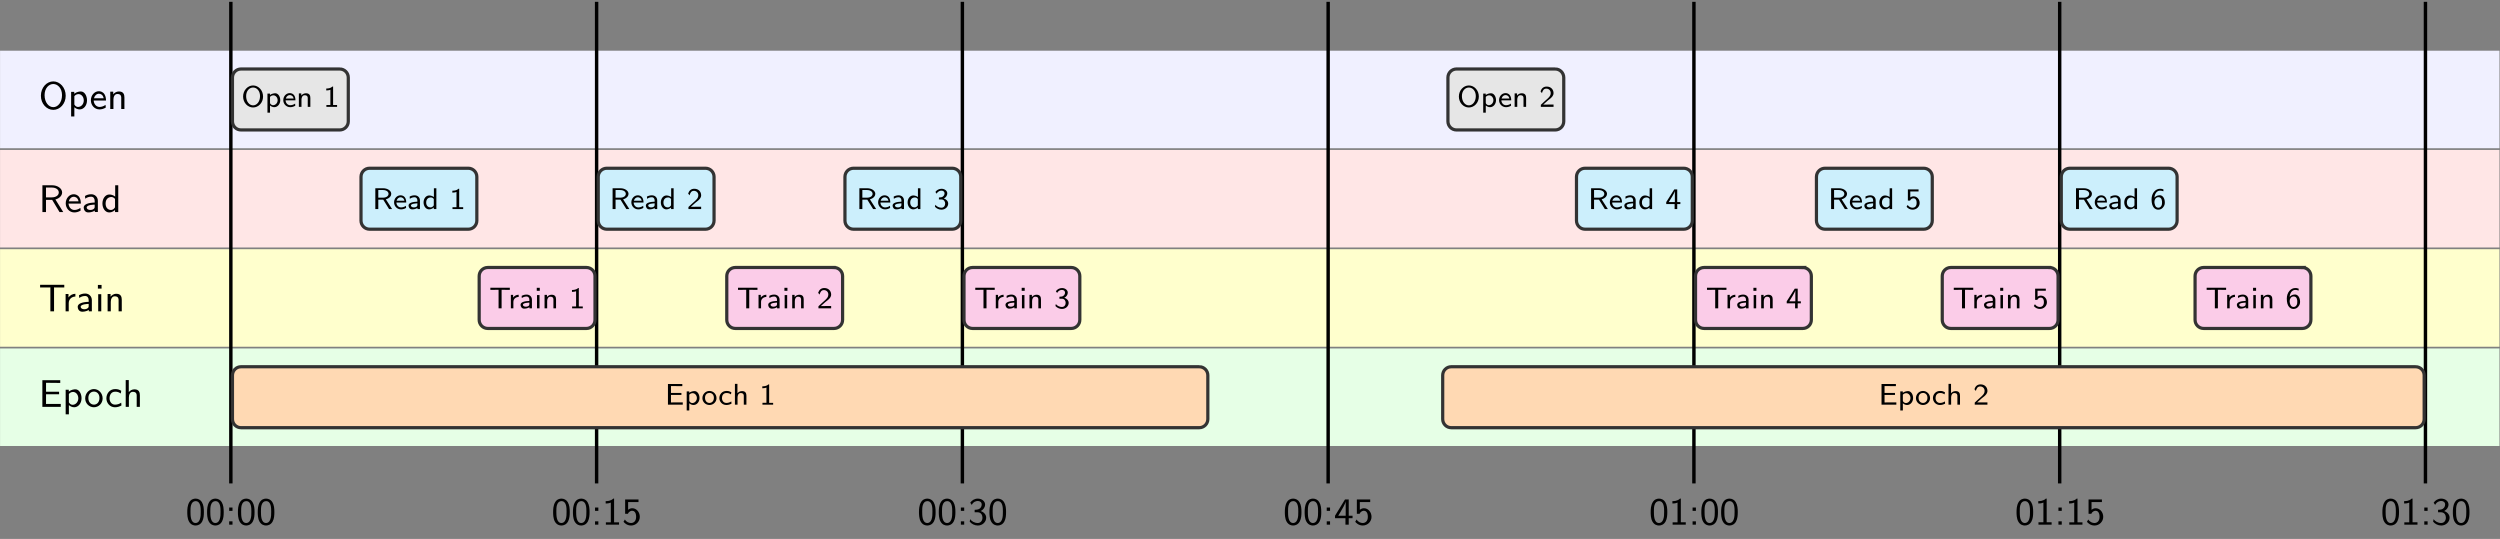 <?xml version="1.0" encoding="UTF-8" standalone="no"?>
<!-- Created with Inkscape (http://www.inkscape.org/) -->

<svg
   version="1.1"
   id="svg1"
   width="774.803"
   height="167.031"
   viewBox="0 0 774.803 167.031"
   xmlns="http://www.w3.org/2000/svg"
   xmlns:svg="http://www.w3.org/2000/svg">
  <rect x="0" y="0" width="774.803" height="167.031" fill="#808080" stroke="none"/>
  <defs
     id="defs1" />
  <g
     id="g1">
    <path
       id="path1"
       d="M -53.66,8.703 H 527.45 V 31.381 H -53.66 Z"
       style="fill:#e6ffe6;fill-opacity:1;fill-rule:nonzero;stroke:none"
       transform="matrix(1.333,0,0,-1.333,71.545,149.823)" />
    <path
       id="path2"
       d="M 4.747,-2.928 V -3.514 H 1.712 v -2.074 h 0.34 c 0.727,0 1.465,0.023 2.191,0.023 h 0.773 v -0.633 H 0.857 V 0.001 H 5.134 v -0.68 h -0.891 c -0.844,0 -1.688,0.012 -2.531,0.012 V -2.928 Z m 2.276,2.52 c 0.328,0.316 0.785,0.504 1.242,0.504 0.914,0 1.699,-0.879 1.699,-2.098 0,-1.066 -0.562,-2.074 -1.43,-2.074 -0.258,0 -0.926,0.047 -1.535,0.527 V -3.983 H 6.274 v 5.719 h 0.75 z m 0,-2.566 c 0.117,-0.164 0.445,-0.492 0.961,-0.492 0.668,0 1.23,0.633 1.23,1.477 0,0.867 -0.621,1.512 -1.324,1.512 -0.281,0 -0.609,-0.117 -0.867,-0.562 z m 7.846,1.008 c 0,-1.184 -0.891,-2.168 -2.027,-2.168 -1.113,0 -2.027,0.973 -2.027,2.168 0,1.184 0.938,2.063 2.027,2.063 1.113,0 2.027,-0.902 2.027,-2.063 z m -2.016,1.453 c -0.691,0 -1.301,-0.539 -1.301,-1.547 0,-1.043 0.68,-1.488 1.289,-1.488 0.645,0 1.289,0.457 1.289,1.488 0,1.043 -0.633,1.547 -1.277,1.547 z m 6.334,-0.457 c -0.434,0.305 -0.902,0.457 -1.441,0.457 -0.762,0 -1.266,-0.633 -1.266,-1.488 0,-0.68 0.34,-1.523 1.301,-1.523 0.562,0 0.855,0.117 1.301,0.422 l 0.117,-0.633 c -0.504,-0.281 -0.785,-0.398 -1.43,-0.398 -1.266,0 -2.027,1.078 -2.027,2.145 0,1.113 0.832,2.086 1.992,2.086 0.633,0 1.102,-0.188 1.512,-0.422 z m 4.342,-1.687 c 0,-0.668 -0.176,-1.418 -1.254,-1.418 -0.516,0 -0.996,0.246 -1.324,0.645 v -2.789 h -0.715 v 6.223 h 0.738 V -2.19 c 0,-0.586 0.234,-1.301 0.914,-1.301 0.902,0 0.902,0.633 0.902,0.891 v 2.602 h 0.738 z m 0,0"
       style="fill:#000000;fill-opacity:1;fill-rule:nonzero;stroke:none"
       aria-label="Epoch"
       transform="matrix(1.333,0,0,1.333,11.987,126.088)" />
    <path
       id="path3"
       d="M -53.66,31.779 H 527.45 V 54.457 H -53.66 Z"
       style="fill:#ffffcd;fill-opacity:1;fill-rule:nonzero;stroke:none"
       transform="matrix(1.333,0,0,-1.333,71.545,149.823)" />
    <path
       id="path4"
       d="m 3.575,-5.554 c 0.609,0 1.23,0.012 1.84,0.012 h 0.539 v -0.621 H 0.329 v 0.621 h 0.551 c 0.609,0 1.23,-0.012 1.84,-0.012 V 2.8125e-4 h 0.855 z m 3.413,3.645 c 0,-0.938 0.727,-1.512 1.547,-1.523 V -4.078 C 7.891,-4.066 7.293,-3.75 6.93,-3.222 V -4.031 H 6.262 V 2.8125e-4 h 0.727 z m 5.376,-0.68 c 0,-0.891 -0.656,-1.547 -1.535,-1.547 -0.586,0 -1.02,0.152 -1.453,0.398 l 0.059,0.633 c 0.445,-0.328 0.891,-0.457 1.383,-0.457 0.504,0 0.809,0.398 0.809,0.984 v 0.375 c -1.547,0.035 -2.555,0.434 -2.555,1.16 0,0.422 0.27,1.137 1.055,1.137 0.176,0 0.961,-0.012 1.523,-0.434 V 2.8125e-4 h 0.715 z m -0.738,1.336 c 0,0.188 0,0.41 -0.328,0.598 -0.223,0.141 -0.516,0.176 -0.703,0.176 -0.457,0 -0.832,-0.223 -0.832,-0.574 0,-0.645 1.746,-0.668 1.863,-0.668 z m 2.997,-4.875 h -0.855 v 0.855 h 0.855 z m -0.07,2.145 H 13.838 V 2.8125e-4 h 0.715 z m 4.767,1.324 c 0,-0.668 -0.176,-1.418 -1.254,-1.418 -0.715,0 -1.148,0.41 -1.348,0.68 V -4.031 H 16.027 V 2.8125e-4 h 0.738 V -2.191 c 0,-0.586 0.234,-1.301 0.914,-1.301 0.902,0 0.902,0.633 0.902,0.891 V 2.8125e-4 h 0.738 z m 0,0"
       style="fill:#000000;fill-opacity:1;fill-rule:nonzero;stroke:none"
       aria-label="Train"
       transform="matrix(1.333,0,0,1.333,11.987,96.484)" />
    <path
       id="path5"
       d="M -53.66,54.855 H 527.45 V 77.533 H -53.66 Z"
       style="fill:#ffe6e6;fill-opacity:1;fill-rule:nonzero;stroke:none"
       transform="matrix(1.333,0,0,-1.333,71.545,149.823)" />
    <path
       id="path6"
       d="m 3.892,-2.919 c 0.914,-0.246 1.559,-0.891 1.559,-1.629 0,-0.926 -1.043,-1.676 -2.32,-1.676 H 0.868 V -8.671875e-4 H 1.7 V -2.825 H 3.142 L 4.841,-8.671875e-4 H 5.708 Z M 1.7,-3.411 v -2.285 h 1.324 c 1.043,0 1.652,0.504 1.652,1.148 0,0.586 -0.551,1.137 -1.652,1.137 z m 8.104,1.441 c 0,-0.27 -0.012,-0.949 -0.363,-1.488 -0.375,-0.562 -0.949,-0.68 -1.289,-0.68 -1.043,0 -1.863,0.961 -1.863,2.109 0,1.184 0.879,2.121 1.992,2.121 0.434,0 0.949,-0.105 1.477,-0.434 l -0.059,-0.621 c -0.562,0.41 -1.09,0.48 -1.406,0.48 -0.738,0 -1.312,-0.656 -1.348,-1.488 z M 7.003,-2.497 c 0.141,-0.574 0.586,-1.055 1.148,-1.055 0.328,0 0.938,0.152 1.113,1.055 z m 6.756,-0.094 c 0,-0.891 -0.656,-1.547 -1.535,-1.547 -0.586,0 -1.02,0.152 -1.453,0.398 l 0.059,0.633 c 0.445,-0.328 0.891,-0.457 1.383,-0.457 0.504,0 0.809,0.398 0.809,0.984 v 0.375 c -1.547,0.035 -2.555,0.434 -2.555,1.16 0,0.422 0.27,1.137 1.055,1.137 0.176,0 0.961,-0.012 1.523,-0.434 v 0.34 h 0.715 z m -0.738,1.336 c 0,0.188 0,0.41 -0.328,0.598 -0.223,0.141 -0.516,0.176 -0.703,0.176 -0.457,0 -0.832,-0.223 -0.832,-0.574 0,-0.645 1.746,-0.668 1.863,-0.668 z m 5.481,-4.969 h -0.715 v 2.637 c -0.504,-0.422 -1.078,-0.492 -1.371,-0.492 -0.902,0 -1.594,0.938 -1.594,2.086 0,1.16 0.68,2.086 1.559,2.086 0.27,0 0.844,-0.059 1.371,-0.562 v 0.469 h 0.75 z m -0.75,4.957 c 0,0.176 0,0.188 -0.094,0.316 -0.246,0.316 -0.551,0.469 -0.867,0.469 -0.586,0 -1.23,-0.422 -1.23,-1.5 0,-1.148 0.762,-1.512 1.324,-1.512 0.41,0 0.703,0.234 0.867,0.457 z m 0,0"
       style="fill:#000000;fill-opacity:1;fill-rule:nonzero;stroke:none"
       aria-label="Read"
       transform="matrix(1.333,0,0,1.333,11.987,65.716)" />
    <path
       id="path7"
       d="m -53.66,77.931 h 581.11 v 22.677 H -53.66 Z"
       style="fill:#f0f0ff;fill-opacity:1;fill-rule:nonzero;stroke:none"
       transform="matrix(1.333,0,0,-1.333,71.545,149.823)" />
    <path
       id="path8"
       d="m 6.282,-3.083 c 0,-1.898 -1.336,-3.34 -2.883,-3.34 -1.547,0 -2.883,1.441 -2.883,3.34 0,1.863 1.336,3.281 2.883,3.281 1.547,0 2.883,-1.418 2.883,-3.281 z m -2.883,2.648 c -1.066,0 -2.027,-1.102 -2.027,-2.789 0,-1.641 1.008,-2.59 2.027,-2.59 1.02,0 2.027,0.961 2.027,2.59 0,1.688 -0.961,2.789 -2.027,2.789 z m 4.896,0.023 c 0.328,0.316 0.785,0.504 1.242,0.504 0.914,0 1.699,-0.879 1.699,-2.098 0,-1.066 -0.562,-2.074 -1.43,-2.074 -0.258,0 -0.926,0.047 -1.535,0.527 V -3.986 H 7.545 v 5.719 h 0.75 z m 0,-2.566 c 0.117,-0.164 0.445,-0.492 0.961,-0.492 0.668,0 1.23,0.633 1.23,1.477 0,0.867 -0.621,1.512 -1.324,1.512 -0.281,0 -0.609,-0.117 -0.867,-0.563 z m 7.356,1.008 c 0,-0.27 -0.012,-0.949 -0.363,-1.488 -0.375,-0.562 -0.949,-0.68 -1.289,-0.68 -1.043,0 -1.863,0.961 -1.863,2.109 0,1.184 0.879,2.121 1.992,2.121 0.434,0 0.949,-0.105 1.477,-0.434 l -0.059,-0.621 c -0.562,0.41 -1.09,0.48 -1.406,0.48 -0.738,0 -1.312,-0.656 -1.348,-1.488 z M 12.851,-2.497 c 0.141,-0.574 0.586,-1.055 1.148,-1.055 0.328,0 0.938,0.152 1.113,1.055 z m 7.084,-0.164 c 0,-0.668 -0.176,-1.418 -1.254,-1.418 -0.715,0 -1.148,0.41 -1.348,0.68 v -0.633 h -0.691 v 4.031 h 0.738 V -2.193 c 0,-0.586 0.234,-1.301 0.914,-1.301 0.902,0 0.902,0.633 0.902,0.891 v 2.602 h 0.738 z m 0,0"
       style="fill:#000000;fill-opacity:1;fill-rule:nonzero;stroke:none"
       aria-label="Open"
       transform="matrix(1.333,0,0,1.333,11.987,33.787)" />
    <path
       id="path9"
       d="M 0,0 V 111.97"
       style="fill:none;stroke:#000000;stroke-width:0.797;stroke-linecap:butt;stroke-linejoin:miter;stroke-miterlimit:10;stroke-dasharray:none;stroke-opacity:1"
       transform="matrix(1.333,0,0,-1.333,71.545,149.823)" />
    <path
       id="path10"
       d="m 4.23,-2.917 c 0,-0.844 -0.059,-1.641 -0.48,-2.344 -0.293,-0.492 -0.855,-0.797 -1.441,-0.797 -0.457,0 -1.09,0.164 -1.488,0.867 -0.422,0.715 -0.457,1.664 -0.457,2.273 0,0.457 0,1.477 0.41,2.203 0.445,0.785 1.125,0.914 1.523,0.914 0.516,0 1.16,-0.223 1.547,-0.961 C 4.183,-1.417 4.23,-2.19 4.23,-2.917 Z m -1.922,2.531 c -1.195,0 -1.195,-1.793 -1.195,-2.637 0,-0.562 0,-1.02 0.129,-1.488 0.176,-0.621 0.539,-0.961 1.055,-0.961 1.195,0 1.195,1.617 1.195,2.449 0,0.609 0,1.23 -0.211,1.816 -0.211,0.621 -0.633,0.82 -0.973,0.82 z M 8.838,-2.917 c 0,-0.844 -0.059,-1.641 -0.48,-2.344 -0.293,-0.492 -0.855,-0.797 -1.441,-0.797 -0.457,0 -1.09,0.164 -1.488,0.867 -0.422,0.715 -0.457,1.664 -0.457,2.273 0,0.457 0,1.477 0.41,2.203 0.445,0.785 1.125,0.914 1.523,0.914 0.516,0 1.16,-0.223 1.547,-0.961 C 8.791,-1.417 8.838,-2.19 8.838,-2.917 Z m -1.922,2.531 c -1.195,0 -1.195,-1.793 -1.195,-2.637 0,-0.562 0,-1.02 0.129,-1.488 0.176,-0.621 0.539,-0.961 1.055,-0.961 1.195,0 1.195,1.617 1.195,2.449 0,0.609 0,1.23 -0.211,1.816 -0.211,0.621 -0.633,0.82 -0.973,0.82 z M 10.88,-3.983 h -0.773 v 0.773 h 0.773 z m -0.773,3.211 v 0.773 h 0.773 v -0.773 z m 5.9,-2.145 c 0,-0.844 -0.059,-1.641 -0.48,-2.344 -0.293,-0.492 -0.855,-0.797 -1.441,-0.797 -0.457,0 -1.09,0.164 -1.488,0.867 -0.422,0.715 -0.457,1.664 -0.457,2.273 0,0.457 0,1.477 0.41,2.203 0.445,0.785 1.125,0.914 1.523,0.914 0.516,0 1.16,-0.223 1.547,-0.961 0.34,-0.656 0.387,-1.43 0.387,-2.156 z m -1.922,2.531 c -1.195,0 -1.195,-1.793 -1.195,-2.637 0,-0.562 0,-1.02 0.129,-1.488 0.176,-0.621 0.539,-0.961 1.055,-0.961 1.195,0 1.195,1.617 1.195,2.449 0,0.609 0,1.23 -0.211,1.816 -0.211,0.621 -0.633,0.82 -0.973,0.82 z m 6.53,-2.531 c 0,-0.844 -0.059,-1.641 -0.48,-2.344 -0.293,-0.492 -0.855,-0.797 -1.441,-0.797 -0.457,0 -1.09,0.164 -1.488,0.867 -0.422,0.715 -0.457,1.664 -0.457,2.273 0,0.457 0,1.477 0.41,2.203 0.445,0.785 1.125,0.914 1.523,0.914 0.516,0 1.16,-0.223 1.547,-0.961 0.34,-0.656 0.387,-1.43 0.387,-2.156 z m -1.922,2.531 c -1.195,0 -1.195,-1.793 -1.195,-2.637 0,-0.562 0,-1.02 0.129,-1.488 0.176,-0.621 0.539,-0.961 1.055,-0.961 1.195,0 1.195,1.617 1.195,2.449 0,0.609 0,1.23 -0.211,1.816 -0.211,0.621 -0.633,0.82 -0.973,0.82 z m 0,0"
       style="fill:#000000;fill-opacity:1;fill-rule:nonzero;stroke:none"
       aria-label="00:00"
       transform="matrix(1.333,0,0,1.333,57.552,162.604)" />
    <path
       id="path11"
       d="M 85.04,0 V 111.97"
       style="fill:none;stroke:#000000;stroke-width:0.797;stroke-linecap:butt;stroke-linejoin:miter;stroke-miterlimit:10;stroke-dasharray:none;stroke-opacity:1"
       transform="matrix(1.333,0,0,-1.333,71.545,149.823)" />
    <path
       id="path12"
       d="m 4.231,-2.917 c 0,-0.844 -0.059,-1.641 -0.48,-2.344 -0.293,-0.492 -0.855,-0.797 -1.441,-0.797 -0.457,0 -1.09,0.164 -1.488,0.867 -0.422,0.715 -0.457,1.664 -0.457,2.273 0,0.457 0,1.477 0.41,2.203 0.445,0.785 1.125,0.914 1.523,0.914 0.516,0 1.16,-0.223 1.547,-0.961 C 4.184,-1.417 4.231,-2.19 4.231,-2.917 Z m -1.922,2.531 c -1.195,0 -1.195,-1.793 -1.195,-2.637 0,-0.562 0,-1.02 0.129,-1.488 C 1.418,-5.132 1.781,-5.472 2.297,-5.472 c 1.195,0 1.195,1.617 1.195,2.449 0,0.609 0,1.23 -0.211,1.816 -0.211,0.621 -0.633,0.82 -0.973,0.82 z M 8.839,-2.917 c 0,-0.844 -0.059,-1.641 -0.48,-2.344 -0.293,-0.492 -0.855,-0.797 -1.441,-0.797 -0.457,0 -1.09,0.164 -1.488,0.867 -0.422,0.715 -0.457,1.664 -0.457,2.273 0,0.457 0,1.477 0.41,2.203 0.445,0.785 1.125,0.914 1.523,0.914 0.516,0 1.16,-0.223 1.547,-0.961 C 8.792,-1.417 8.839,-2.19 8.839,-2.917 Z m -1.922,2.531 c -1.195,0 -1.195,-1.793 -1.195,-2.637 0,-0.562 0,-1.02 0.129,-1.488 0.176,-0.621 0.539,-0.961 1.055,-0.961 1.195,0 1.195,1.617 1.195,2.449 0,0.609 0,1.23 -0.211,1.816 -0.211,0.621 -0.633,0.82 -0.973,0.82 z M 10.881,-3.983 h -0.773 v 0.773 h 0.773 z m -0.773,3.211 v 0.773 h 0.773 v -0.773 z m 4.433,-5.285 h -0.188 c -0.598,0.586 -1.453,0.586 -1.77,0.586 v 0.551 c 0.246,0 0.703,0 1.195,-0.211 v 4.582 h -1.148 v 0.551 h 3.059 v -0.551 h -1.148 z m 3.261,0.809 h 2.414 v -0.609 H 17.11 v 3.328 h 0.645 c 0.293,-0.656 0.832,-0.703 1.008,-0.703 0.363,0 0.902,0.281 0.902,1.406 0,1.09 -0.645,1.441 -1.184,1.441 -0.469,0 -1.078,-0.223 -1.43,-0.82 L 16.735,-0.679 c 0.141,0.199 0.738,0.879 1.758,0.879 1.113,0 2.027,-0.902 2.027,-2.016 0,-1.113 -0.797,-2.004 -1.746,-2.004 -0.117,0 -0.551,0 -0.973,0.363 z m 0,0"
       style="fill:#000000;fill-opacity:1;fill-rule:nonzero;stroke:none"
       aria-label="00:15"
       transform="matrix(1.333,0,0,1.333,170.937,162.604)" />
    <path
       id="path13"
       d="M 170.081,0 V 111.97"
       style="fill:none;stroke:#000000;stroke-width:0.797;stroke-linecap:butt;stroke-linejoin:miter;stroke-miterlimit:10;stroke-dasharray:none;stroke-opacity:1"
       transform="matrix(1.333,0,0,-1.333,71.545,149.823)" />
    <path
       id="path14"
       d="m 4.232,-2.917 c 0,-0.844 -0.059,-1.641 -0.48,-2.344 -0.293,-0.492 -0.855,-0.797 -1.441,-0.797 -0.457,0 -1.09,0.164 -1.488,0.867 -0.422,0.715 -0.457,1.664 -0.457,2.273 0,0.457 0,1.477 0.41,2.203 0.445,0.785 1.125,0.914 1.523,0.914 0.516,0 1.16,-0.223 1.547,-0.961 C 4.185,-1.417 4.232,-2.19 4.232,-2.917 Z m -1.922,2.531 c -1.195,0 -1.195,-1.793 -1.195,-2.637 0,-0.562 0,-1.02 0.129,-1.488 0.176,-0.621 0.539,-0.961 1.055,-0.961 1.195,0 1.195,1.617 1.195,2.449 0,0.609 0,1.23 -0.211,1.816 -0.211,0.621 -0.633,0.82 -0.973,0.82 z M 8.837,-2.917 c 0,-0.844 -0.059,-1.641 -0.48,-2.344 -0.293,-0.492 -0.855,-0.797 -1.441,-0.797 -0.457,0 -1.09,0.164 -1.488,0.867 -0.422,0.715 -0.457,1.664 -0.457,2.273 0,0.457 0,1.477 0.41,2.203 0.445,0.785 1.125,0.914 1.523,0.914 0.516,0 1.16,-0.223 1.547,-0.961 C 8.79,-1.417 8.837,-2.19 8.837,-2.917 Z m -1.922,2.531 c -1.195,0 -1.195,-1.793 -1.195,-2.637 0,-0.562 0,-1.02 0.129,-1.488 0.176,-0.621 0.539,-0.961 1.055,-0.961 1.195,0 1.195,1.617 1.195,2.449 0,0.609 0,1.23 -0.211,1.816 -0.211,0.621 -0.633,0.82 -0.973,0.82 z M 10.879,-3.983 h -0.773 v 0.773 h 0.773 z m -0.773,3.211 v 0.773 h 0.773 v -0.773 z m 2.525,-3.82 c 0.398,-0.785 1.078,-0.914 1.418,-0.914 0.457,0 0.902,0.258 0.902,0.82 0,0.328 -0.188,1.102 -1.16,1.195 -0.164,0.012 -0.316,0.023 -0.48,0.035 v 0.574 h 0.668 c 0.867,0 1.148,0.715 1.148,1.254 0,0.703 -0.422,1.242 -1.102,1.242 -0.738,0 -1.418,-0.398 -1.758,-0.891 -0.07,0.363 -0.07,0.387 -0.105,0.574 0.434,0.527 1.125,0.902 1.887,0.902 1.125,0 1.945,-0.879 1.945,-1.816 0,-0.715 -0.527,-1.301 -1.266,-1.547 0.633,-0.328 1.008,-0.902 1.008,-1.523 0,-0.773 -0.762,-1.371 -1.688,-1.371 -0.75,0 -1.383,0.387 -1.758,0.949 z m 7.983,1.676 c 0,-0.844 -0.059,-1.641 -0.48,-2.344 -0.293,-0.492 -0.855,-0.797 -1.441,-0.797 -0.457,0 -1.09,0.164 -1.488,0.867 -0.422,0.715 -0.457,1.664 -0.457,2.273 0,0.457 0,1.477 0.41,2.203 0.445,0.785 1.125,0.914 1.523,0.914 0.516,0 1.16,-0.223 1.547,-0.961 0.34,-0.656 0.387,-1.43 0.387,-2.156 z m -1.922,2.531 c -1.195,0 -1.195,-1.793 -1.195,-2.637 0,-0.562 0,-1.02 0.129,-1.488 0.176,-0.621 0.539,-0.961 1.055,-0.961 1.195,0 1.195,1.617 1.195,2.449 0,0.609 0,1.23 -0.211,1.816 -0.211,0.621 -0.633,0.82 -0.973,0.82 z m 0,0"
       style="fill:#000000;fill-opacity:1;fill-rule:nonzero;stroke:none"
       aria-label="00:30"
       transform="matrix(1.333,0,0,1.333,284.323,162.604)" />
    <path
       id="path15"
       d="M 255.121,0 V 111.97"
       style="fill:none;stroke:#000000;stroke-width:0.797;stroke-linecap:butt;stroke-linejoin:miter;stroke-miterlimit:10;stroke-dasharray:none;stroke-opacity:1"
       transform="matrix(1.333,0,0,-1.333,71.545,149.823)" />
    <path
       id="path16"
       d="m 4.232,-2.917 c 0,-0.844 -0.059,-1.641 -0.48,-2.344 -0.293,-0.492 -0.855,-0.797 -1.441,-0.797 -0.457,0 -1.09,0.164 -1.488,0.867 -0.422,0.715 -0.457,1.664 -0.457,2.273 0,0.457 0,1.477 0.41,2.203 0.445,0.785 1.125,0.914 1.523,0.914 0.516,0 1.16,-0.223 1.547,-0.961 C 4.185,-1.417 4.232,-2.19 4.232,-2.917 Z m -1.922,2.531 c -1.195,0 -1.195,-1.793 -1.195,-2.637 0,-0.562 0,-1.02 0.129,-1.488 0.176,-0.621 0.539,-0.961 1.055,-0.961 1.195,0 1.195,1.617 1.195,2.449 0,0.609 0,1.23 -0.211,1.816 -0.211,0.621 -0.633,0.82 -0.973,0.82 z M 8.837,-2.917 c 0,-0.844 -0.059,-1.641 -0.48,-2.344 -0.293,-0.492 -0.855,-0.797 -1.441,-0.797 -0.457,0 -1.09,0.164 -1.488,0.867 -0.422,0.715 -0.457,1.664 -0.457,2.273 0,0.457 0,1.477 0.41,2.203 0.445,0.785 1.125,0.914 1.523,0.914 0.516,0 1.16,-0.223 1.547,-0.961 C 8.79,-1.417 8.837,-2.19 8.837,-2.917 Z m -1.922,2.531 c -1.195,0 -1.195,-1.793 -1.195,-2.637 0,-0.562 0,-1.02 0.129,-1.488 0.176,-0.621 0.539,-0.961 1.055,-0.961 1.195,0 1.195,1.617 1.195,2.449 0,0.609 0,1.23 -0.211,1.816 -0.211,0.621 -0.633,0.82 -0.973,0.82 z M 10.879,-3.983 h -0.773 v 0.773 h 0.773 z m -0.773,3.211 v 0.773 h 0.773 v -0.773 z M 15.221,-1.499 h 0.891 V -2.073 H 15.221 v -3.785 h -0.867 l -2.32,3.785 v 0.574 h 2.426 v 1.5 h 0.762 z m -2.438,-0.574 0.539,-0.902 c 0.27,-0.457 1.195,-2.016 1.195,-2.473 v 3.375 z m 5.019,-3.176 h 2.414 v -0.609 h -3.105 v 3.328 h 0.645 c 0.293,-0.656 0.832,-0.703 1.008,-0.703 0.363,0 0.902,0.281 0.902,1.406 0,1.09 -0.645,1.441 -1.184,1.441 -0.469,0 -1.078,-0.223 -1.43,-0.82 l -0.316,0.527 c 0.141,0.199 0.738,0.879 1.758,0.879 1.113,0 2.027,-0.902 2.027,-2.016 0,-1.113 -0.797,-2.004 -1.746,-2.004 -0.117,0 -0.551,0 -0.973,0.363 z m 0,0"
       style="fill:#000000;fill-opacity:1;fill-rule:nonzero;stroke:none"
       aria-label="00:45"
       transform="matrix(1.333,0,0,1.333,397.709,162.604)" />
    <path
       id="path17"
       d="M 340.162,0 V 111.97"
       style="fill:none;stroke:#000000;stroke-width:0.797;stroke-linecap:butt;stroke-linejoin:miter;stroke-miterlimit:10;stroke-dasharray:none;stroke-opacity:1"
       transform="matrix(1.333,0,0,-1.333,71.545,149.823)" />
    <path
       id="path18"
       d="m 4.23,-2.917 c 0,-0.844 -0.059,-1.641 -0.48,-2.344 -0.293,-0.492 -0.855,-0.797 -1.441,-0.797 -0.457,0 -1.09,0.164 -1.488,0.867 -0.422,0.715 -0.457,1.664 -0.457,2.273 0,0.457 0,1.477 0.41,2.203 0.445,0.785 1.125,0.914 1.523,0.914 0.516,0 1.16,-0.223 1.547,-0.961 C 4.183,-1.417 4.23,-2.19 4.23,-2.917 Z m -1.922,2.531 c -1.195,0 -1.195,-1.793 -1.195,-2.637 0,-0.562 0,-1.02 0.129,-1.488 0.176,-0.621 0.539,-0.961 1.055,-0.961 1.195,0 1.195,1.617 1.195,2.449 0,0.609 0,1.23 -0.211,1.816 C 3.07,-0.585 2.648,-0.386 2.308,-0.386 Z M 7.373,-6.057 h -0.188 c -0.598,0.586 -1.453,0.586 -1.77,0.586 v 0.551 c 0.246,0 0.703,0 1.195,-0.211 v 4.582 H 5.463 V 0.001 H 8.522 V -0.55 H 7.373 Z m 3.507,2.074 h -0.773 v 0.773 h 0.773 z m -0.773,3.211 v 0.773 h 0.773 v -0.773 z m 5.9,-2.145 c 0,-0.844 -0.059,-1.641 -0.48,-2.344 -0.293,-0.492 -0.855,-0.797 -1.441,-0.797 -0.457,0 -1.09,0.164 -1.488,0.867 -0.422,0.715 -0.457,1.664 -0.457,2.273 0,0.457 0,1.477 0.41,2.203 0.445,0.785 1.125,0.914 1.523,0.914 0.516,0 1.16,-0.223 1.547,-0.961 0.34,-0.656 0.387,-1.43 0.387,-2.156 z m -1.922,2.531 c -1.195,0 -1.195,-1.793 -1.195,-2.637 0,-0.562 0,-1.02 0.129,-1.488 0.176,-0.621 0.539,-0.961 1.055,-0.961 1.195,0 1.195,1.617 1.195,2.449 0,0.609 0,1.23 -0.211,1.816 -0.211,0.621 -0.633,0.82 -0.973,0.82 z m 6.527,-2.531 c 0,-0.844 -0.059,-1.641 -0.48,-2.344 -0.293,-0.492 -0.855,-0.797 -1.441,-0.797 -0.457,0 -1.09,0.164 -1.488,0.867 -0.422,0.715 -0.457,1.664 -0.457,2.273 0,0.457 0,1.477 0.41,2.203 0.445,0.785 1.125,0.914 1.523,0.914 0.516,0 1.16,-0.223 1.547,-0.961 0.34,-0.656 0.387,-1.43 0.387,-2.156 z m -1.922,2.531 c -1.195,0 -1.195,-1.793 -1.195,-2.637 0,-0.562 0,-1.02 0.129,-1.488 0.176,-0.621 0.539,-0.961 1.055,-0.961 1.195,0 1.195,1.617 1.195,2.449 0,0.609 0,1.23 -0.211,1.816 -0.211,0.621 -0.633,0.82 -0.973,0.82 z m 0,0"
       style="fill:#000000;fill-opacity:1;fill-rule:nonzero;stroke:none"
       aria-label="01:00"
       transform="matrix(1.333,0,0,1.333,511.095,162.604)" />
    <path
       id="path19"
       d="M 425.202,0 V 111.97"
       style="fill:none;stroke:#000000;stroke-width:0.797;stroke-linecap:butt;stroke-linejoin:miter;stroke-miterlimit:10;stroke-dasharray:none;stroke-opacity:1"
       transform="matrix(1.333,0,0,-1.333,71.545,149.823)" />
    <path
       id="path20"
       d="m 4.231,-2.917 c 0,-0.844 -0.059,-1.641 -0.48,-2.344 -0.293,-0.492 -0.855,-0.797 -1.441,-0.797 -0.457,0 -1.09,0.164 -1.488,0.867 -0.422,0.715 -0.457,1.664 -0.457,2.273 0,0.457 0,1.477 0.41,2.203 0.445,0.785 1.125,0.914 1.523,0.914 0.516,0 1.16,-0.223 1.547,-0.961 C 4.184,-1.417 4.231,-2.19 4.231,-2.917 Z m -1.922,2.531 c -1.195,0 -1.195,-1.793 -1.195,-2.637 0,-0.562 0,-1.02 0.129,-1.488 0.176,-0.621 0.539,-0.961 1.055,-0.961 1.195,0 1.195,1.617 1.195,2.449 0,0.609 0,1.23 -0.211,1.816 -0.211,0.621 -0.633,0.82 -0.973,0.82 z M 7.374,-6.057 h -0.188 C 6.589,-5.472 5.734,-5.472 5.417,-5.472 v 0.551 c 0.246,0 0.703,0 1.195,-0.211 v 4.582 H 5.464 V 0.001 H 8.523 V -0.55 H 7.374 Z m 3.504,2.074 h -0.773 v 0.773 h 0.773 z m -0.773,3.211 v 0.773 h 0.773 v -0.773 z m 4.436,-5.285 h -0.188 c -0.598,0.586 -1.453,0.586 -1.77,0.586 v 0.551 c 0.246,0 0.703,0 1.195,-0.211 v 4.582 h -1.148 v 0.551 h 3.059 v -0.551 h -1.148 z m 3.261,0.809 h 2.414 v -0.609 h -3.105 v 3.328 h 0.645 c 0.293,-0.656 0.832,-0.703 1.008,-0.703 0.363,0 0.902,0.281 0.902,1.406 0,1.09 -0.645,1.441 -1.184,1.441 -0.469,0 -1.078,-0.223 -1.43,-0.82 l -0.316,0.527 c 0.141,0.199 0.738,0.879 1.758,0.879 1.113,0 2.027,-0.902 2.027,-2.016 0,-1.113 -0.797,-2.004 -1.746,-2.004 -0.117,0 -0.551,0 -0.973,0.363 z m 0,0"
       style="fill:#000000;fill-opacity:1;fill-rule:nonzero;stroke:none"
       aria-label="01:15"
       transform="matrix(1.333,0,0,1.333,624.48,162.604)" />
    <path
       id="path21"
       d="M 510.243,0 V 111.97"
       style="fill:none;stroke:#000000;stroke-width:0.797;stroke-linecap:butt;stroke-linejoin:miter;stroke-miterlimit:10;stroke-dasharray:none;stroke-opacity:1"
       transform="matrix(1.333,0,0,-1.333,71.545,149.823)" />
    <path
       id="path22"
       d="m 4.231,-2.917 c 0,-0.844 -0.059,-1.641 -0.48,-2.344 -0.293,-0.492 -0.855,-0.797 -1.441,-0.797 -0.457,0 -1.09,0.164 -1.488,0.867 -0.422,0.715 -0.457,1.664 -0.457,2.273 0,0.457 0,1.477 0.41,2.203 0.445,0.785 1.125,0.914 1.523,0.914 0.516,0 1.16,-0.223 1.547,-0.961 C 4.184,-1.417 4.231,-2.19 4.231,-2.917 Z m -1.922,2.531 c -1.195,0 -1.195,-1.793 -1.195,-2.637 0,-0.562 0,-1.02 0.129,-1.488 0.176,-0.621 0.539,-0.961 1.055,-0.961 1.195,0 1.195,1.617 1.195,2.449 0,0.609 0,1.23 -0.211,1.816 -0.211,0.621 -0.633,0.82 -0.973,0.82 z M 7.374,-6.057 h -0.188 c -0.598,0.586 -1.453,0.586 -1.77,0.586 v 0.551 c 0.246,0 0.703,0 1.195,-0.211 v 4.582 H 5.464 V 0.001 H 8.523 V -0.55 H 7.374 Z m 3.504,2.074 h -0.773 v 0.773 h 0.773 z m -0.773,3.211 v 0.773 h 0.773 v -0.773 z m 2.525,-3.82 c 0.398,-0.785 1.078,-0.914 1.418,-0.914 0.457,0 0.902,0.258 0.902,0.82 0,0.328 -0.188,1.102 -1.16,1.195 -0.164,0.012 -0.316,0.023 -0.48,0.035 v 0.574 h 0.668 c 0.867,0 1.148,0.715 1.148,1.254 0,0.703 -0.422,1.242 -1.102,1.242 -0.738,0 -1.418,-0.398 -1.758,-0.891 -0.07,0.363 -0.07,0.387 -0.105,0.574 0.434,0.527 1.125,0.902 1.887,0.902 1.125,0 1.945,-0.879 1.945,-1.816 0,-0.715 -0.527,-1.301 -1.266,-1.547 0.633,-0.328 1.008,-0.902 1.008,-1.523 0,-0.773 -0.762,-1.371 -1.688,-1.371 -0.75,0 -1.383,0.387 -1.758,0.949 z m 7.983,1.676 c 0,-0.844 -0.059,-1.641 -0.48,-2.344 -0.293,-0.492 -0.855,-0.797 -1.441,-0.797 -0.457,0 -1.09,0.164 -1.488,0.867 -0.422,0.715 -0.457,1.664 -0.457,2.273 0,0.457 0,1.477 0.41,2.203 0.445,0.785 1.125,0.914 1.523,0.914 0.516,0 1.16,-0.223 1.547,-0.961 0.34,-0.656 0.387,-1.43 0.387,-2.156 z m -1.922,2.531 c -1.195,0 -1.195,-1.793 -1.195,-2.637 0,-0.562 0,-1.02 0.129,-1.488 0.176,-0.621 0.539,-0.961 1.055,-0.961 1.195,0 1.195,1.617 1.195,2.449 0,0.609 0,1.23 -0.211,1.816 -0.211,0.621 -0.633,0.82 -0.973,0.82 z m 0,0"
       style="fill:#000000;fill-opacity:1;fill-rule:nonzero;stroke:none"
       aria-label="01:30"
       transform="matrix(1.333,0,0,1.333,737.867,162.604)" />
    <path
       id="path23"
       d="M 25.311,96.354 H 2.366 c -1.1,0 -1.993,-0.892 -1.993,-1.993 V 84.174 c 0,-1.1 0.892,-1.993 1.993,-1.993 H 25.311 c 1.1,0 1.993,0.892 1.993,1.993 v 10.188 c 0,1.1 -0.892,1.993 -1.993,1.993 z"
       style="fill:#e6e6e6;fill-opacity:1;fill-rule:nonzero;stroke:#333333;stroke-width:0.747;stroke-linecap:butt;stroke-linejoin:miter;stroke-miterlimit:10;stroke-dasharray:none;stroke-opacity:1"
       transform="matrix(1.333,0,0,-1.333,71.545,149.823)" />
    <path
       id="path24"
       d="m 5.05,-2.403 c 0,-1.441 -1.055,-2.578 -2.32,-2.578 -1.254,0 -2.32,1.137 -2.32,2.578 0,1.441 1.078,2.543 2.32,2.543 1.254,0 2.32,-1.102 2.32,-2.543 z M 2.73,-0.352 c -0.844,0 -1.617,-0.844 -1.617,-2.156 0,-1.242 0.785,-1.992 1.617,-1.992 0.844,0 1.617,0.75 1.617,1.992 0,1.324 -0.773,2.156 -1.617,2.156 z m 3.938,0.023 c 0.375,0.34 0.773,0.398 1.008,0.398 0.738,0 1.371,-0.703 1.371,-1.629 0,-0.832 -0.469,-1.605 -1.16,-1.605 -0.305,0 -0.832,0.094 -1.23,0.398 V -3.094 H 6.07 V 1.347 H 6.668 Z m 0,-1.992 c 0.164,-0.188 0.434,-0.363 0.773,-0.363 0.551,0 0.996,0.516 0.996,1.125 0,0.691 -0.527,1.172 -1.066,1.172 -0.105,0 -0.281,-0.023 -0.457,-0.164 C 6.703,-0.715 6.668,-0.821 6.668,-0.949 Z m 5.839,1.559 c -0.387,0.281 -0.832,0.375 -1.137,0.375 -0.598,0 -1.066,-0.504 -1.078,-1.137 h 2.285 c 0,-0.328 -0.035,-0.797 -0.305,-1.184 -0.258,-0.363 -0.668,-0.492 -1.02,-0.492 -0.844,0 -1.5,0.75 -1.5,1.629 0,0.891 0.691,1.641 1.617,1.641 0.398,0 0.82,-0.117 1.172,-0.34 z M 10.339,-1.946 c 0.152,-0.562 0.574,-0.797 0.914,-0.797 0.316,0 0.762,0.152 0.902,0.797 z M 16.046,-2.063 c 0,-0.551 -0.164,-1.102 -1.02,-1.102 -0.398,0 -0.785,0.164 -1.09,0.527 V -3.141 h -0.562 V -2.5e-4 h 0.609 v -1.699 c 0,-0.457 0.199,-1.008 0.738,-1.008 0.715,0 0.715,0.492 0.715,0.691 V -2.5e-4 h 0.609 z m 5.288,-2.66 h -0.152 c -0.457,0.422 -1.031,0.445 -1.441,0.457 v 0.445 c 0.27,-0.012 0.621,-0.023 0.961,-0.164 v 3.551 H 19.775 V -2.5e-4 h 2.484 v -0.434 h -0.926 z m 0,0"
       style="fill:#000000;fill-opacity:1;fill-rule:nonzero;stroke:none"
       aria-label="Open1"
       transform="matrix(1.333,0,0,1.333,74.797,33.125)" />
    <path
       id="path25"
       d="M 55.199,73.279 H 32.254 c -1.1,0 -1.993,-0.892 -1.993,-1.993 V 61.098 c 0,-1.1 0.892,-1.993 1.993,-1.993 H 55.199 c 1.1,0 1.993,0.892 1.993,1.993 V 71.287 c 0,1.1 -0.892,1.993 -1.993,1.993 z"
       style="fill:#cceffc;fill-opacity:1;fill-rule:nonzero;stroke:#333333;stroke-width:0.747;stroke-linecap:butt;stroke-linejoin:miter;stroke-miterlimit:10;stroke-dasharray:none;stroke-opacity:1"
       transform="matrix(1.333,0,0,-1.333,71.545,149.823)" />
    <path
       id="path26"
       d="m 3.128,-2.261 c 0.996,-0.293 1.254,-0.902 1.254,-1.277 0,-0.727 -0.855,-1.301 -1.863,-1.301 H 0.679 V 6.5625e-4 H 1.371 V -2.191 h 1.148 l 1.359,2.191 h 0.703 z M 1.371,-2.648 v -1.781 h 1.055 c 0.797,0 1.324,0.375 1.324,0.891 0,0.492 -0.492,0.891 -1.324,0.891 z m 6.425,1.887 c -0.387,0.281 -0.832,0.375 -1.137,0.375 -0.598,0 -1.066,-0.504 -1.078,-1.137 h 2.285 c 0,-0.328 -0.035,-0.797 -0.305,-1.184 -0.258,-0.363 -0.668,-0.492 -1.02,-0.492 -0.844,0 -1.5,0.75 -1.5,1.629 0,0.891 0.691,1.641 1.617,1.641 0.398,0 0.82,-0.117 1.172,-0.34 z M 5.627,-1.945 c 0.152,-0.562 0.574,-0.797 0.914,-0.797 0.316,0 0.762,0.152 0.902,0.797 z M 11.053,-2.003 c 0,-0.715 -0.539,-1.195 -1.23,-1.195 -0.434,0 -0.773,0.094 -1.16,0.293 l 0.035,0.516 c 0.234,-0.152 0.574,-0.363 1.125,-0.363 0.305,0 0.633,0.234 0.633,0.75 V -1.722 c -1.031,0.035 -2.051,0.246 -2.051,0.902 0,0.352 0.234,0.891 0.844,0.891 0.305,0 0.855,-0.059 1.219,-0.34 V 6.5625e-4 h 0.586 z m -0.598,1.02 c 0,0.129 0,0.316 -0.246,0.457 -0.223,0.129 -0.492,0.141 -0.574,0.141 -0.387,0 -0.68,-0.176 -0.68,-0.445 0,-0.445 1.184,-0.48 1.5,-0.504 z m 4.415,-3.855 h -0.574 v 2.039 c -0.457,-0.328 -0.902,-0.363 -1.113,-0.363 -0.727,0 -1.289,0.727 -1.289,1.617 0,0.879 0.551,1.617 1.277,1.617 0.434,0 0.832,-0.199 1.102,-0.434 V 6.5625e-4 h 0.598 z m -0.598,3.973 c -0.176,0.293 -0.445,0.48 -0.773,0.48 -0.492,0 -0.996,-0.34 -0.996,-1.148 0,-0.879 0.598,-1.172 1.066,-1.172 0.281,0 0.516,0.117 0.703,0.352 z M 20.179,-4.722 h -0.152 c -0.457,0.422 -1.031,0.445 -1.441,0.457 v 0.445 c 0.27,-0.012 0.621,-0.023 0.961,-0.164 v 3.551 H 18.621 V 6.5625e-4 h 2.484 V -0.433 h -0.926 z m 0,0"
       style="fill:#000000;fill-opacity:1;fill-rule:nonzero;stroke:none"
       aria-label="Read1"
       transform="matrix(1.333,0,0,1.333,115.415,64.796)" />
    <path
       id="path27"
       d="M 225.156,27.128 H 2.366 c -1.1,0 -1.993,-0.892 -1.993,-1.993 V 14.948 c 0,-1.1 0.892,-1.993 1.993,-1.993 h 222.789 c 1.1,0 1.993,0.892 1.993,1.993 v 10.188 c 0,1.1 -0.892,1.993 -1.993,1.993 z"
       style="fill:#ffd9b3;fill-opacity:1;fill-rule:nonzero;stroke:#333333;stroke-width:0.747;stroke-linecap:butt;stroke-linejoin:miter;stroke-miterlimit:10;stroke-dasharray:none;stroke-opacity:1"
       transform="matrix(1.333,0,0,-1.333,71.545,149.823)" />
    <path
       id="path28"
       d="M 3.81,-2.273 V -2.73 H 1.384 v -1.605 h 1.02 c 0.082,0 0.164,0.012 0.246,0.012 H 4.021 V -4.816 H 0.681 V 3.359375e-4 H 4.126 V -0.539 H 3.505 c -0.586,0 -1.172,0.012 -1.758,0.012 H 1.384 V -2.273 Z m 1.828,1.945 c 0.375,0.34 0.773,0.398 1.008,0.398 0.738,0 1.371,-0.703 1.371,-1.629 0,-0.832 -0.469,-1.605 -1.16,-1.605 -0.305,0 -0.832,0.094 -1.23,0.398 v -0.328 H 5.04 v 4.441 h 0.598 z m 0,-1.992 c 0.164,-0.188 0.434,-0.363 0.773,-0.363 0.551,0 0.996,0.516 0.996,1.125 0,0.691 -0.527,1.172 -1.066,1.172 -0.105,0 -0.281,-0.023 -0.457,-0.164 -0.211,-0.164 -0.246,-0.27 -0.246,-0.398 z m 6.334,0.797 c 0,-0.926 -0.738,-1.676 -1.641,-1.676 -0.914,0 -1.641,0.762 -1.641,1.676 0,0.879 0.738,1.594 1.641,1.594 0.902,0 1.641,-0.715 1.641,-1.594 z m -1.641,1.113 c -0.551,0 -1.031,-0.41 -1.031,-1.195 0,-0.785 0.516,-1.137 1.031,-1.137 0.516,0 1.031,0.363 1.031,1.137 0,0.797 -0.504,1.195 -1.031,1.195 z m 5.089,-0.352 c -0.352,0.223 -0.727,0.352 -1.16,0.352 -0.645,0 -1.02,-0.516 -1.02,-1.148 0,-0.539 0.281,-1.16 1.043,-1.16 0.469,0 0.691,0.094 1.055,0.316 l 0.082,-0.504 c -0.41,-0.199 -0.598,-0.293 -1.137,-0.293 -1.043,0 -1.652,0.844 -1.652,1.652 0,0.844 0.68,1.617 1.617,1.617 0.492,0 0.914,-0.152 1.207,-0.316 z m 3.504,-1.301 c 0,-0.551 -0.164,-1.102 -1.02,-1.102 -0.598,0 -0.926,0.352 -1.066,0.492 V -4.84 H 16.252 V 3.359375e-4 h 0.609 V -1.699 c 0,-0.457 0.199,-1.008 0.738,-1.008 0.715,0 0.715,0.492 0.715,0.691 V 3.359375e-4 h 0.609 z m 5.288,-2.66 h -0.152 c -0.457,0.422 -1.031,0.445 -1.441,0.457 v 0.445 c 0.27,-0.012 0.621,-0.023 0.961,-0.164 v 3.551 H 22.653 V 3.359375e-4 H 25.138 V -0.433 h -0.926 z m 0,0"
       style="fill:#000000;fill-opacity:1;fill-rule:nonzero;stroke:none"
       aria-label="Epoch1"
       transform="matrix(1.333,0,0,1.333,206.104,125.425)" />
    <path
       id="path29"
       d="M 110.351,73.279 H 87.407 c -1.1,0 -1.993,-0.892 -1.993,-1.993 V 61.098 c 0,-1.1 0.892,-1.993 1.993,-1.993 h 22.944 c 1.1,0 1.993,0.892 1.993,1.993 V 71.287 c 0,1.1 -0.892,1.993 -1.993,1.993 z"
       style="fill:#cceffc;fill-opacity:1;fill-rule:nonzero;stroke:#333333;stroke-width:0.747;stroke-linecap:butt;stroke-linejoin:miter;stroke-miterlimit:10;stroke-dasharray:none;stroke-opacity:1"
       transform="matrix(1.333,0,0,-1.333,71.545,149.823)" />
    <path
       id="path30"
       d="m 3.129,-2.261 c 0.996,-0.293 1.254,-0.902 1.254,-1.277 0,-0.727 -0.855,-1.301 -1.863,-1.301 H 0.68 V 6.5625e-4 H 1.371 V -2.191 h 1.148 l 1.359,2.191 h 0.703 z M 1.371,-2.648 v -1.781 h 1.055 c 0.797,0 1.324,0.375 1.324,0.891 0,0.492 -0.492,0.891 -1.324,0.891 z m 6.425,1.887 c -0.387,0.281 -0.832,0.375 -1.137,0.375 -0.598,0 -1.066,-0.504 -1.078,-1.137 H 7.866 c 0,-0.328 -0.035,-0.797 -0.305,-1.184 -0.258,-0.363 -0.668,-0.492 -1.02,-0.492 -0.844,0 -1.5,0.75 -1.5,1.629 0,0.891 0.691,1.641 1.617,1.641 0.398,0 0.82,-0.117 1.172,-0.34 z M 5.628,-1.945 c 0.152,-0.562 0.574,-0.797 0.914,-0.797 0.316,0 0.762,0.152 0.902,0.797 z M 11.054,-2.003 c 0,-0.715 -0.539,-1.195 -1.23,-1.195 -0.434,0 -0.773,0.094 -1.16,0.293 l 0.035,0.516 c 0.234,-0.152 0.574,-0.363 1.125,-0.363 0.305,0 0.633,0.234 0.633,0.75 V -1.722 c -1.031,0.035 -2.051,0.246 -2.051,0.902 0,0.352 0.234,0.891 0.844,0.891 0.305,0 0.855,-0.059 1.219,-0.34 V 6.5625e-4 h 0.586 z m -0.598,1.02 c 0,0.129 0,0.316 -0.246,0.457 -0.223,0.129 -0.492,0.141 -0.574,0.141 -0.387,0 -0.68,-0.176 -0.68,-0.445 0,-0.445 1.184,-0.48 1.5,-0.504 z m 4.415,-3.855 h -0.574 v 2.039 c -0.457,-0.328 -0.902,-0.363 -1.113,-0.363 -0.727,0 -1.289,0.727 -1.289,1.617 0,0.879 0.551,1.617 1.277,1.617 0.434,0 0.832,-0.199 1.102,-0.434 V 6.5625e-4 h 0.598 z m -0.598,3.973 c -0.176,0.293 -0.445,0.48 -0.773,0.48 -0.492,0 -0.996,-0.34 -0.996,-1.148 0,-0.879 0.598,-1.172 1.066,-1.172 0.281,0 0.516,0.117 0.703,0.352 z m 5.637,0.328 c -0.082,0 -0.164,0.012 -0.246,0.012 h -0.797 l 1.078,-0.961 c 0.129,-0.105 0.469,-0.363 0.609,-0.48 0.305,-0.281 0.715,-0.645 0.715,-1.242 0,-0.797 -0.586,-1.512 -1.582,-1.512 -0.738,0 -1.207,0.398 -1.441,1.113 l 0.328,0.41 c 0.164,-0.586 0.41,-1.043 1.008,-1.043 0.586,0 1.031,0.41 1.031,1.043 0,0.574 -0.34,0.902 -0.75,1.301 -0.141,0.141 -0.516,0.457 -0.668,0.598 -0.199,0.176 -0.68,0.645 -0.879,0.82 v 0.48 h 2.953 v -0.539 z m 0,0"
       style="fill:#000000;fill-opacity:1;fill-rule:nonzero;stroke:none"
       aria-label="Read2"
       transform="matrix(1.333,0,0,1.333,188.949,64.796)" />
    <path
       id="path31"
       d="M 82.674,50.204 H 59.73 c -1.1,0 -1.993,-0.892 -1.993,-1.993 V 38.023 c 0,-1.1 0.892,-1.993 1.993,-1.993 h 22.944 c 1.1,0 1.993,0.892 1.993,1.993 v 10.188 c 0,1.1 -0.892,1.993 -1.993,1.993 z"
       style="fill:#fbcce8;fill-opacity:1;fill-rule:nonzero;stroke:#333333;stroke-width:0.747;stroke-linecap:butt;stroke-linejoin:miter;stroke-miterlimit:10;stroke-dasharray:none;stroke-opacity:1"
       transform="matrix(1.333,0,0,-1.333,71.545,149.823)" />
    <path
       id="path32"
       d="m 2.884,-4.313 h 0.656 c 0.082,0 0.164,0.012 0.246,0.012 H 4.794 V -4.793 H 0.27 v 0.492 H 1.267 c 0.082,0 0.176,-0.012 0.258,-0.012 h 0.656 v 4.312 h 0.703 z m 2.739,2.824 c 0,-0.75 0.621,-1.16 1.23,-1.16 v -0.516 c -0.586,0 -1.008,0.293 -1.289,0.656 V -3.141 H 5.037 v 3.141 h 0.586 z m 4.312,-0.516 c 0,-0.715 -0.539,-1.195 -1.23,-1.195 -0.434,0 -0.773,0.094 -1.16,0.293 l 0.035,0.516 c 0.234,-0.152 0.574,-0.363 1.125,-0.363 0.305,0 0.633,0.234 0.633,0.75 v 0.281 c -1.031,0.035 -2.051,0.246 -2.051,0.902 0,0.352 0.234,0.891 0.844,0.891 0.305,0 0.855,-0.059 1.219,-0.34 V -1.25e-4 H 9.936 Z M 9.338,-0.985 c 0,0.129 0,0.316 -0.246,0.457 -0.223,0.129 -0.492,0.141 -0.574,0.141 -0.387,0 -0.68,-0.176 -0.68,-0.445 0,-0.445 1.184,-0.48 1.5,-0.504 z m 2.423,-3.797 h -0.703 v 0.703 h 0.703 z m -0.059,1.688 h -0.586 v 3.094 h 0.586 z m 3.841,1.031 c 0,-0.551 -0.164,-1.102 -1.02,-1.102 -0.398,0 -0.785,0.164 -1.09,0.527 V -3.141 h -0.562 v 3.141 h 0.609 v -1.699 c 0,-0.457 0.199,-1.008 0.738,-1.008 0.715,0 0.715,0.492 0.715,0.691 v 2.016 h 0.609 z m 5.294,-2.66 h -0.152 c -0.457,0.422 -1.031,0.445 -1.441,0.457 v 0.445 c 0.27,-0.012 0.621,-0.023 0.961,-0.164 v 3.551 H 19.278 V -1.25e-4 h 2.484 v -0.434 h -0.926 z m 0,0"
       style="fill:#000000;fill-opacity:1;fill-rule:nonzero;stroke:none"
       aria-label="Train1"
       transform="matrix(1.333,0,0,1.333,151.612,95.563)" />
    <path
       id="path33"
       d="m 140.239,50.204 h -22.944 c -1.1,0 -1.993,-0.892 -1.993,-1.993 V 38.023 c 0,-1.1 0.892,-1.993 1.993,-1.993 h 22.944 c 1.1,0 1.993,0.892 1.993,1.993 v 10.188 c 0,1.1 -0.892,1.993 -1.993,1.993 z"
       style="fill:#fbcce8;fill-opacity:1;fill-rule:nonzero;stroke:#333333;stroke-width:0.747;stroke-linecap:butt;stroke-linejoin:miter;stroke-miterlimit:10;stroke-dasharray:none;stroke-opacity:1"
       transform="matrix(1.333,0,0,-1.333,71.545,149.823)" />
    <path
       id="path34"
       d="m 2.882,-4.313 h 0.656 c 0.082,0 0.164,0.012 0.246,0.012 H 4.792 V -4.793 H 0.269 v 0.492 H 1.265 c 0.082,0 0.176,-0.012 0.258,-0.012 h 0.656 v 4.312 h 0.703 z m 2.748,2.824 c 0,-0.75 0.621,-1.16 1.23,-1.16 v -0.516 c -0.586,0 -1.008,0.293 -1.289,0.656 V -3.141 H 5.044 v 3.141 h 0.586 z m 4.307,-0.516 c 0,-0.715 -0.539,-1.195 -1.23,-1.195 -0.434,0 -0.773,0.094 -1.16,0.293 l 0.035,0.516 c 0.234,-0.152 0.574,-0.363 1.125,-0.363 0.305,0 0.633,0.234 0.633,0.75 v 0.281 c -1.031,0.035 -2.051,0.246 -2.051,0.902 0,0.352 0.234,0.891 0.844,0.891 0.305,0 0.855,-0.059 1.219,-0.34 V -1.25e-4 H 9.937 Z M 9.339,-0.985 c 0,0.129 0,0.316 -0.246,0.457 -0.223,0.129 -0.492,0.141 -0.574,0.141 -0.387,0 -0.68,-0.176 -0.68,-0.445 0,-0.445 1.184,-0.48 1.5,-0.504 z m 2.423,-3.797 h -0.703 v 0.703 h 0.703 z m -0.059,1.688 h -0.586 v 3.094 h 0.586 z m 3.841,1.031 c 0,-0.551 -0.164,-1.102 -1.02,-1.102 -0.398,0 -0.785,0.164 -1.09,0.527 V -3.141 h -0.562 v 3.141 h 0.609 v -1.699 c 0,-0.457 0.199,-1.008 0.738,-1.008 0.715,0 0.715,0.492 0.715,0.691 v 2.016 h 0.609 z m 5.024,1.523 c -0.082,0 -0.164,0.012 -0.246,0.012 h -0.797 l 1.078,-0.961 c 0.129,-0.105 0.469,-0.363 0.609,-0.48 0.305,-0.281 0.715,-0.645 0.715,-1.242 0,-0.797 -0.586,-1.512 -1.582,-1.512 -0.738,0 -1.207,0.398 -1.441,1.113 l 0.328,0.41 c 0.164,-0.586 0.41,-1.043 1.008,-1.043 0.586,0 1.031,0.41 1.031,1.043 0,0.574 -0.34,0.902 -0.75,1.301 -0.141,0.141 -0.516,0.457 -0.668,0.598 -0.199,0.176 -0.68,0.645 -0.879,0.82 V -1.25e-4 h 2.953 v -0.539 z m 0,0"
       style="fill:#000000;fill-opacity:1;fill-rule:nonzero;stroke:none"
       aria-label="Train2"
       transform="matrix(1.333,0,0,1.333,228.364,95.563)" />
    <path
       id="path35"
       d="m 167.715,73.279 h -22.944 c -1.1,0 -1.993,-0.892 -1.993,-1.993 V 61.098 c 0,-1.1 0.892,-1.993 1.993,-1.993 h 22.944 c 1.1,0 1.993,0.892 1.993,1.993 V 71.287 c 0,1.1 -0.892,1.993 -1.993,1.993 z"
       style="fill:#cceffc;fill-opacity:1;fill-rule:nonzero;stroke:#333333;stroke-width:0.747;stroke-linecap:butt;stroke-linejoin:miter;stroke-miterlimit:10;stroke-dasharray:none;stroke-opacity:1"
       transform="matrix(1.333,0,0,-1.333,71.545,149.823)" />
    <path
       id="path36"
       d="m 3.129,-2.261 c 0.996,-0.293 1.254,-0.902 1.254,-1.277 0,-0.727 -0.855,-1.301 -1.863,-1.301 H 0.68 V 6.5625e-4 H 1.371 V -2.191 h 1.148 l 1.359,2.191 h 0.703 z M 1.371,-2.648 v -1.781 h 1.055 c 0.797,0 1.324,0.375 1.324,0.891 0,0.492 -0.492,0.891 -1.324,0.891 z m 6.422,1.887 c -0.387,0.281 -0.832,0.375 -1.137,0.375 -0.598,0 -1.066,-0.504 -1.078,-1.137 h 2.285 c 0,-0.328 -0.035,-0.797 -0.305,-1.184 -0.258,-0.363 -0.668,-0.492 -1.02,-0.492 -0.844,0 -1.5,0.75 -1.5,1.629 0,0.891 0.691,1.641 1.617,1.641 0.398,0 0.82,-0.117 1.172,-0.34 z M 5.625,-1.945 c 0.152,-0.562 0.574,-0.797 0.914,-0.797 0.316,0 0.762,0.152 0.902,0.797 z M 11.051,-2.003 c 0,-0.715 -0.539,-1.195 -1.23,-1.195 -0.434,0 -0.773,0.094 -1.16,0.293 l 0.035,0.516 c 0.234,-0.152 0.574,-0.363 1.125,-0.363 0.305,0 0.633,0.234 0.633,0.75 V -1.722 c -1.031,0.035 -2.051,0.246 -2.051,0.902 0,0.352 0.234,0.891 0.844,0.891 0.305,0 0.855,-0.059 1.219,-0.34 V 6.5625e-4 h 0.586 z m -0.598,1.02 c 0,0.129 0,0.316 -0.246,0.457 -0.223,0.129 -0.492,0.141 -0.574,0.141 -0.387,0 -0.68,-0.176 -0.68,-0.445 0,-0.445 1.184,-0.48 1.5,-0.504 z m 4.415,-3.855 h -0.574 v 2.039 c -0.457,-0.328 -0.902,-0.363 -1.113,-0.363 -0.727,0 -1.289,0.727 -1.289,1.617 0,0.879 0.551,1.617 1.277,1.617 0.434,0 0.832,-0.199 1.102,-0.434 V 6.5625e-4 h 0.598 z m -0.598,3.973 c -0.176,0.293 -0.445,0.48 -0.773,0.48 -0.492,0 -0.996,-0.34 -0.996,-1.148 0,-0.879 0.598,-1.172 1.066,-1.172 0.281,0 0.516,0.117 0.703,0.352 z m 4.374,-2.707 c 0.281,-0.562 0.785,-0.715 1.113,-0.715 0.41,0 0.727,0.234 0.727,0.633 0,0.375 -0.258,0.82 -0.785,0.914 -0.035,0.012 -0.059,0.012 -0.527,0.047 v 0.457 h 0.551 c 0.656,0 0.902,0.527 0.902,0.961 0,0.551 -0.328,0.961 -0.879,0.961 -0.492,0 -1.055,-0.234 -1.406,-0.68 l -0.094,0.457 c 0.41,0.445 0.973,0.68 1.512,0.68 0.914,0 1.57,-0.68 1.57,-1.406 0,-0.574 -0.457,-1.031 -1.008,-1.195 0.527,-0.27 0.797,-0.738 0.797,-1.195 0,-0.586 -0.598,-1.066 -1.348,-1.066 -0.609,0 -1.125,0.328 -1.418,0.738 z m 0,0"
       style="fill:#000000;fill-opacity:1;fill-rule:nonzero;stroke:none"
       aria-label="Read3"
       transform="matrix(1.333,0,0,1.333,265.433,64.796)" />
    <path
       id="path37"
       d="M 195.391,50.204 H 172.447 c -1.1,0 -1.993,-0.892 -1.993,-1.993 V 38.023 c 0,-1.1 0.892,-1.993 1.993,-1.993 h 22.944 c 1.1,0 1.993,0.892 1.993,1.993 v 10.188 c 0,1.1 -0.892,1.993 -1.993,1.993 z"
       style="fill:#fbcce8;fill-opacity:1;fill-rule:nonzero;stroke:#333333;stroke-width:0.747;stroke-linecap:butt;stroke-linejoin:miter;stroke-miterlimit:10;stroke-dasharray:none;stroke-opacity:1"
       transform="matrix(1.333,0,0,-1.333,71.545,149.823)" />
    <path
       id="path38"
       d="m 2.882,-4.313 h 0.656 c 0.082,0 0.164,0.012 0.246,0.012 H 4.792 V -4.793 H 0.268 v 0.492 H 1.264 c 0.082,0 0.176,-0.012 0.258,-0.012 h 0.656 v 4.312 h 0.703 z m 2.742,2.824 c 0,-0.75 0.621,-1.16 1.23,-1.16 v -0.516 c -0.586,0 -1.008,0.293 -1.289,0.656 V -3.141 H 5.038 v 3.141 h 0.586 z m 4.312,-0.516 c 0,-0.715 -0.539,-1.195 -1.23,-1.195 -0.434,0 -0.773,0.094 -1.16,0.293 l 0.035,0.516 c 0.234,-0.152 0.574,-0.363 1.125,-0.363 0.305,0 0.633,0.234 0.633,0.75 v 0.281 c -1.031,0.035 -2.051,0.246 -2.051,0.902 0,0.352 0.234,0.891 0.844,0.891 0.305,0 0.855,-0.059 1.219,-0.34 V -1.25e-4 H 9.936 Z M 9.339,-0.985 c 0,0.129 0,0.316 -0.246,0.457 -0.223,0.129 -0.492,0.141 -0.574,0.141 -0.387,0 -0.68,-0.176 -0.68,-0.445 0,-0.445 1.184,-0.48 1.5,-0.504 z m 2.423,-3.797 h -0.703 v 0.703 h 0.703 z m -0.059,1.688 h -0.586 v 3.094 h 0.586 z m 3.841,1.031 c 0,-0.551 -0.164,-1.102 -1.02,-1.102 -0.398,0 -0.785,0.164 -1.09,0.527 V -3.141 h -0.562 v 3.141 h 0.609 v -1.699 c 0,-0.457 0.199,-1.008 0.738,-1.008 0.715,0 0.715,0.492 0.715,0.691 v 2.016 h 0.609 z m 3.759,-1.512 c 0.281,-0.562 0.785,-0.715 1.113,-0.715 0.41,0 0.727,0.234 0.727,0.633 0,0.375 -0.258,0.82 -0.785,0.914 -0.035,0.012 -0.059,0.012 -0.527,0.047 v 0.457 h 0.551 c 0.656,0 0.902,0.527 0.902,0.961 0,0.551 -0.328,0.961 -0.879,0.961 -0.492,0 -1.055,-0.234 -1.406,-0.68 l -0.094,0.457 C 19.314,-0.094 19.877,0.141 20.416,0.141 c 0.914,0 1.57,-0.68 1.57,-1.406 0,-0.574 -0.457,-1.031 -1.008,-1.195 0.527,-0.27 0.797,-0.738 0.797,-1.195 0,-0.586 -0.598,-1.066 -1.348,-1.066 -0.609,0 -1.125,0.328 -1.418,0.738 z m 0,0"
       style="fill:#000000;fill-opacity:1;fill-rule:nonzero;stroke:none"
       aria-label="Train3"
       transform="matrix(1.333,0,0,1.333,301.9,95.563)" />
    <path
       id="path39"
       d="M 307.907,96.354 H 284.963 c -1.1,0 -1.993,-0.892 -1.993,-1.993 V 84.174 c 0,-1.1 0.892,-1.993 1.993,-1.993 h 22.944 c 1.1,0 1.993,0.892 1.993,1.993 v 10.188 c 0,1.1 -0.892,1.993 -1.993,1.993 z"
       style="fill:#e6e6e6;fill-opacity:1;fill-rule:nonzero;stroke:#333333;stroke-width:0.747;stroke-linecap:butt;stroke-linejoin:miter;stroke-miterlimit:10;stroke-dasharray:none;stroke-opacity:1"
       transform="matrix(1.333,0,0,-1.333,71.545,149.823)" />
    <path
       id="path40"
       d="m 5.052,-2.403 c 0,-1.441 -1.055,-2.578 -2.32,-2.578 -1.254,0 -2.32,1.137 -2.32,2.578 0,1.441 1.078,2.543 2.32,2.543 1.254,0 2.32,-1.102 2.32,-2.543 z m -2.32,2.051 c -0.844,0 -1.617,-0.844 -1.617,-2.156 0,-1.242 0.785,-1.992 1.617,-1.992 0.844,0 1.617,0.75 1.617,1.992 0,1.324 -0.773,2.156 -1.617,2.156 z m 3.935,0.023 c 0.375,0.34 0.773,0.398 1.008,0.398 0.738,0 1.371,-0.703 1.371,-1.629 0,-0.832 -0.469,-1.605 -1.16,-1.605 -0.305,0 -0.832,0.094 -1.23,0.398 V -3.094 H 6.069 v 4.441 h 0.598 z m 0,-1.992 c 0.164,-0.188 0.434,-0.363 0.773,-0.363 0.551,0 0.996,0.516 0.996,1.125 0,0.691 -0.527,1.172 -1.066,1.172 -0.105,0 -0.281,-0.023 -0.457,-0.164 -0.211,-0.164 -0.246,-0.27 -0.246,-0.398 z m 5.842,1.559 c -0.387,0.281 -0.832,0.375 -1.137,0.375 -0.598,0 -1.066,-0.504 -1.078,-1.137 h 2.285 c 0,-0.328 -0.035,-0.797 -0.305,-1.184 -0.258,-0.363 -0.668,-0.492 -1.02,-0.492 -0.844,0 -1.5,0.75 -1.5,1.629 0,0.891 0.691,1.641 1.617,1.641 0.398,0 0.82,-0.117 1.172,-0.34 z M 10.34,-1.946 c 0.152,-0.562 0.574,-0.797 0.914,-0.797 0.316,0 0.762,0.152 0.902,0.797 z M 16.047,-2.063 c 0,-0.551 -0.164,-1.102 -1.02,-1.102 -0.398,0 -0.785,0.164 -1.09,0.527 V -3.141 h -0.562 V -2.5e-4 h 0.609 v -1.699 c 0,-0.457 0.199,-1.008 0.738,-1.008 0.715,0 0.715,0.492 0.715,0.691 V -2.5e-4 h 0.609 z m 5.016,1.523 c -0.082,0 -0.164,0.012 -0.246,0.012 h -0.797 l 1.078,-0.961 C 21.227,-1.594 21.567,-1.852 21.707,-1.969 c 0.305,-0.281 0.715,-0.645 0.715,-1.242 0,-0.797 -0.586,-1.512 -1.582,-1.512 -0.738,0 -1.207,0.398 -1.441,1.113 l 0.328,0.41 c 0.164,-0.586 0.41,-1.043 1.008,-1.043 0.586,0 1.031,0.41 1.031,1.043 0,0.574 -0.34,0.902 -0.75,1.301 -0.141,0.141 -0.516,0.457 -0.668,0.598 C 20.149,-1.125 19.668,-0.656 19.469,-0.481 V -2.5e-4 h 2.953 v -0.539 z m 0,0"
       style="fill:#000000;fill-opacity:1;fill-rule:nonzero;stroke:none"
       aria-label="Open2"
       transform="matrix(1.333,0,0,1.333,451.588,33.125)" />
    <path
       id="path41"
       d="m 337.796,73.279 h -22.944 c -1.1,0 -1.993,-0.892 -1.993,-1.993 V 61.098 c 0,-1.1 0.892,-1.993 1.993,-1.993 h 22.944 c 1.1,0 1.993,0.892 1.993,1.993 V 71.287 c 0,1.1 -0.892,1.993 -1.993,1.993 z"
       style="fill:#cceffc;fill-opacity:1;fill-rule:nonzero;stroke:#333333;stroke-width:0.747;stroke-linecap:butt;stroke-linejoin:miter;stroke-miterlimit:10;stroke-dasharray:none;stroke-opacity:1"
       transform="matrix(1.333,0,0,-1.333,71.545,149.823)" />
    <path
       id="path42"
       d="m 3.13,-2.261 c 0.996,-0.293 1.254,-0.902 1.254,-1.277 0,-0.727 -0.855,-1.301 -1.863,-1.301 H 0.681 V 6.5625e-4 H 1.372 V -2.191 h 1.148 l 1.359,2.191 h 0.703 z M 1.372,-2.648 v -1.781 h 1.055 c 0.797,0 1.324,0.375 1.324,0.891 0,0.492 -0.492,0.891 -1.324,0.891 z m 6.422,1.887 c -0.387,0.281 -0.832,0.375 -1.137,0.375 -0.598,0 -1.066,-0.504 -1.078,-1.137 h 2.285 c 0,-0.328 -0.035,-0.797 -0.305,-1.184 -0.258,-0.363 -0.668,-0.492 -1.02,-0.492 -0.844,0 -1.5,0.75 -1.5,1.629 0,0.891 0.691,1.641 1.617,1.641 0.398,0 0.82,-0.117 1.172,-0.34 z M 5.626,-1.945 c 0.152,-0.562 0.574,-0.797 0.914,-0.797 0.316,0 0.762,0.152 0.902,0.797 z M 11.052,-2.003 c 0,-0.715 -0.539,-1.195 -1.23,-1.195 -0.434,0 -0.773,0.094 -1.16,0.293 l 0.035,0.516 c 0.234,-0.152 0.574,-0.363 1.125,-0.363 0.305,0 0.633,0.234 0.633,0.75 V -1.722 c -1.031,0.035 -2.051,0.246 -2.051,0.902 0,0.352 0.234,0.891 0.844,0.891 0.305,0 0.855,-0.059 1.219,-0.34 V 6.5625e-4 h 0.586 z m -0.598,1.02 c 0,0.129 0,0.316 -0.246,0.457 -0.223,0.129 -0.492,0.141 -0.574,0.141 -0.387,0 -0.68,-0.176 -0.68,-0.445 0,-0.445 1.184,-0.48 1.5,-0.504 z m 4.415,-3.855 h -0.574 v 2.039 c -0.457,-0.328 -0.902,-0.363 -1.113,-0.363 -0.727,0 -1.289,0.727 -1.289,1.617 0,0.879 0.551,1.617 1.277,1.617 0.434,0 0.832,-0.199 1.102,-0.434 V 6.5625e-4 h 0.598 z m -0.598,3.973 C 14.096,-0.574 13.826,-0.386 13.498,-0.386 c -0.492,0 -0.996,-0.34 -0.996,-1.148 0,-0.879 0.598,-1.172 1.066,-1.172 0.281,0 0.516,0.117 0.703,0.352 z M 20.708,-1.159 h 0.727 V -1.628 H 20.708 V -4.57 H 20.017 L 18.154,-1.628 V -1.159 H 20.099 V 6.5625e-4 h 0.609 z m -1.969,-0.469 c 0.211,-0.328 1.418,-2.18 1.418,-2.602 V -1.628 Z m 0,0"
       style="fill:#000000;fill-opacity:1;fill-rule:nonzero;stroke:none"
       aria-label="Read4"
       transform="matrix(1.333,0,0,1.333,492.205,64.796)" />
    <path
       id="path43"
       d="m 393.587,73.279 h -22.944 c -1.1,0 -1.993,-0.892 -1.993,-1.993 V 61.098 c 0,-1.1 0.892,-1.993 1.993,-1.993 h 22.944 c 1.1,0 1.993,0.892 1.993,1.993 V 71.287 c 0,1.1 -0.892,1.993 -1.993,1.993 z"
       style="fill:#cceffc;fill-opacity:1;fill-rule:nonzero;stroke:#333333;stroke-width:0.747;stroke-linecap:butt;stroke-linejoin:miter;stroke-miterlimit:10;stroke-dasharray:none;stroke-opacity:1"
       transform="matrix(1.333,0,0,-1.333,71.545,149.823)" />
    <path
       id="path44"
       d="m 3.129,-2.261 c 0.996,-0.293 1.254,-0.902 1.254,-1.277 0,-0.727 -0.855,-1.301 -1.863,-1.301 H 0.68 V 6.5625e-4 H 1.371 V -2.191 h 1.148 l 1.359,2.191 h 0.703 z M 1.371,-2.648 v -1.781 h 1.055 c 0.797,0 1.324,0.375 1.324,0.891 0,0.492 -0.492,0.891 -1.324,0.891 z m 6.422,1.887 c -0.387,0.281 -0.832,0.375 -1.137,0.375 -0.598,0 -1.066,-0.504 -1.078,-1.137 h 2.285 c 0,-0.328 -0.035,-0.797 -0.305,-1.184 -0.258,-0.363 -0.668,-0.492 -1.02,-0.492 -0.844,0 -1.5,0.75 -1.5,1.629 0,0.891 0.691,1.641 1.617,1.641 0.398,0 0.82,-0.117 1.172,-0.34 z M 5.625,-1.945 c 0.152,-0.562 0.574,-0.797 0.914,-0.797 0.316,0 0.762,0.152 0.902,0.797 z M 11.051,-2.003 c 0,-0.715 -0.539,-1.195 -1.23,-1.195 -0.434,0 -0.773,0.094 -1.16,0.293 l 0.035,0.516 C 8.93,-2.542 9.27,-2.753 9.821,-2.753 c 0.305,0 0.633,0.234 0.633,0.75 V -1.722 c -1.031,0.035 -2.051,0.246 -2.051,0.902 0,0.352 0.234,0.891 0.844,0.891 0.305,0 0.855,-0.059 1.219,-0.34 V 6.5625e-4 h 0.586 z m -0.598,1.02 c 0,0.129 0,0.316 -0.246,0.457 -0.223,0.129 -0.492,0.141 -0.574,0.141 -0.387,0 -0.68,-0.176 -0.68,-0.445 0,-0.445 1.184,-0.48 1.5,-0.504 z m 4.415,-3.855 h -0.574 v 2.039 c -0.457,-0.328 -0.902,-0.363 -1.113,-0.363 -0.727,0 -1.289,0.727 -1.289,1.617 0,0.879 0.551,1.617 1.277,1.617 0.434,0 0.832,-0.199 1.102,-0.434 V 6.5625e-4 h 0.598 z m -0.598,3.973 c -0.176,0.293 -0.445,0.48 -0.773,0.48 -0.492,0 -0.996,-0.34 -0.996,-1.148 0,-0.879 0.598,-1.172 1.066,-1.172 0.281,0 0.516,0.117 0.703,0.352 z m 4.819,-3.223 h 1.922 v -0.48 h -2.484 v 2.602 h 0.504 c 0.176,-0.375 0.504,-0.539 0.809,-0.539 0.293,0 0.727,0.188 0.727,1.078 0,0.914 -0.586,1.113 -0.938,1.113 -0.457,0 -0.902,-0.246 -1.148,-0.645 l -0.258,0.422 c 0.34,0.422 0.855,0.68 1.406,0.68 0.926,0 1.641,-0.703 1.641,-1.559 0,-0.867 -0.645,-1.547 -1.406,-1.547 -0.305,0 -0.574,0.094 -0.773,0.27 z m 0,0"
       style="fill:#000000;fill-opacity:1;fill-rule:nonzero;stroke:none"
       aria-label="Read5"
       transform="matrix(1.333,0,0,1.333,566.593,64.796)" />
    <path
       id="path45"
       d="m 365.472,50.204 h -22.944 c -1.1,0 -1.993,-0.892 -1.993,-1.993 V 38.023 c 0,-1.1 0.892,-1.993 1.993,-1.993 h 22.944 c 1.1,0 1.993,0.892 1.993,1.993 v 10.188 c 0,1.1 -0.892,1.993 -1.993,1.993 z"
       style="fill:#fbcce8;fill-opacity:1;fill-rule:nonzero;stroke:#333333;stroke-width:0.747;stroke-linecap:butt;stroke-linejoin:miter;stroke-miterlimit:10;stroke-dasharray:none;stroke-opacity:1"
       transform="matrix(1.333,0,0,-1.333,71.545,149.823)" />
    <path
       id="path46"
       d="m 2.884,-4.313 h 0.656 c 0.082,0 0.164,0.012 0.246,0.012 H 4.794 V -4.793 H 0.27 v 0.492 h 0.996 c 0.082,0 0.176,-0.012 0.258,-0.012 h 0.656 v 4.312 h 0.703 z m 2.748,2.824 c 0,-0.75 0.621,-1.16 1.23,-1.16 v -0.516 c -0.586,0 -1.008,0.293 -1.289,0.656 V -3.141 H 5.046 v 3.141 h 0.586 z m 4.304,-0.516 c 0,-0.715 -0.539,-1.195 -1.23,-1.195 -0.434,0 -0.773,0.094 -1.16,0.293 l 0.035,0.516 c 0.234,-0.152 0.574,-0.363 1.125,-0.363 0.305,0 0.633,0.234 0.633,0.75 v 0.281 c -1.031,0.035 -2.051,0.246 -2.051,0.902 0,0.352 0.234,0.891 0.844,0.891 0.305,0 0.855,-0.059 1.219,-0.34 V -1.25e-4 H 9.935 Z M 9.338,-0.985 c 0,0.129 0,0.316 -0.246,0.457 -0.223,0.129 -0.492,0.141 -0.574,0.141 -0.387,0 -0.68,-0.176 -0.68,-0.445 0,-0.445 1.184,-0.48 1.5,-0.504 z m 2.429,-3.797 h -0.703 v 0.703 h 0.703 z m -0.059,1.688 H 11.122 v 3.094 h 0.586 z m 3.838,1.031 c 0,-0.551 -0.164,-1.102 -1.02,-1.102 -0.398,0 -0.785,0.164 -1.09,0.527 V -3.141 h -0.562 v 3.141 h 0.609 v -1.699 c 0,-0.457 0.199,-1.008 0.738,-1.008 0.715,0 0.715,0.492 0.715,0.691 v 2.016 h 0.609 z m 5.818,0.902 h 0.727 v -0.469 H 21.364 V -4.57 H 20.673 L 18.809,-1.629 v 0.469 h 1.945 V -1.25e-4 h 0.609 z m -1.969,-0.469 c 0.211,-0.328 1.418,-2.18 1.418,-2.602 v 2.602 z m 0,0"
       style="fill:#000000;fill-opacity:1;fill-rule:nonzero;stroke:none"
       aria-label="Train4"
       transform="matrix(1.333,0,0,1.333,528.671,95.563)" />
    <path
       id="path47"
       d="m 507.954,27.128 h -224.207 c -1.1,0 -1.993,-0.892 -1.993,-1.993 V 14.948 c 0,-1.1 0.892,-1.993 1.993,-1.993 h 224.207 c 1.1,0 1.993,0.892 1.993,1.993 v 10.188 c 0,1.1 -0.892,1.993 -1.993,1.993 z"
       style="fill:#ffd9b3;fill-opacity:1;fill-rule:nonzero;stroke:#333333;stroke-width:0.747;stroke-linecap:butt;stroke-linejoin:miter;stroke-miterlimit:10;stroke-dasharray:none;stroke-opacity:1"
       transform="matrix(1.333,0,0,-1.333,71.545,149.823)" />
    <path
       id="path48"
       d="M 3.808,-2.273 V -2.73 H 1.382 v -1.605 h 1.02 c 0.082,0 0.164,0.012 0.246,0.012 H 4.019 V -4.816 H 0.679 V 3.359375e-4 H 4.124 V -0.539 H 3.503 c -0.586,0 -1.172,0.012 -1.758,0.012 H 1.382 V -2.273 Z m 1.831,1.945 c 0.375,0.34 0.773,0.398 1.008,0.398 0.738,0 1.371,-0.703 1.371,-1.629 0,-0.832 -0.469,-1.605 -1.16,-1.605 -0.305,0 -0.832,0.094 -1.23,0.398 v -0.328 H 5.041 v 4.441 h 0.598 z m 0,-1.992 c 0.164,-0.188 0.434,-0.363 0.773,-0.363 0.551,0 0.996,0.516 0.996,1.125 0,0.691 -0.527,1.172 -1.066,1.172 -0.105,0 -0.281,-0.023 -0.457,-0.164 -0.211,-0.164 -0.246,-0.27 -0.246,-0.398 z m 6.325,0.797 c 0,-0.926 -0.738,-1.676 -1.641,-1.676 -0.914,0 -1.641,0.762 -1.641,1.676 0,0.879 0.738,1.594 1.641,1.594 0.902,0 1.641,-0.715 1.641,-1.594 z m -1.641,1.113 c -0.551,0 -1.031,-0.41 -1.031,-1.195 0,-0.785 0.516,-1.137 1.031,-1.137 0.516,0 1.031,0.363 1.031,1.137 0,0.797 -0.504,1.195 -1.031,1.195 z m 5.098,-0.352 c -0.352,0.223 -0.727,0.352 -1.16,0.352 -0.645,0 -1.02,-0.516 -1.02,-1.148 0,-0.539 0.281,-1.16 1.043,-1.16 0.469,0 0.691,0.094 1.055,0.316 l 0.082,-0.504 c -0.41,-0.199 -0.598,-0.293 -1.137,-0.293 -1.043,0 -1.652,0.844 -1.652,1.652 0,0.844 0.68,1.617 1.617,1.617 0.492,0 0.914,-0.152 1.207,-0.316 z m 3.504,-1.301 c 0,-0.551 -0.164,-1.102 -1.02,-1.102 -0.598,0 -0.926,0.352 -1.066,0.492 V -4.84 H 16.253 V 3.359375e-4 h 0.609 V -1.699 c 0,-0.457 0.199,-1.008 0.738,-1.008 0.715,0 0.715,0.492 0.715,0.691 V 3.359375e-4 h 0.609 z m 5.019,1.523 c -0.082,0 -0.164,0.012 -0.246,0.012 H 22.9 l 1.078,-0.961 c 0.129,-0.105 0.469,-0.363 0.609,-0.48 0.305,-0.281 0.715,-0.645 0.715,-1.242 0,-0.797 -0.586,-1.512 -1.582,-1.512 -0.738,0 -1.207,0.398 -1.441,1.113 l 0.328,0.41 c 0.164,-0.586 0.41,-1.043 1.008,-1.043 0.586,0 1.031,0.41 1.031,1.043 0,0.574 -0.34,0.902 -0.75,1.301 -0.141,0.141 -0.516,0.457 -0.668,0.598 -0.199,0.176 -0.68,0.645 -0.879,0.82 V 3.359375e-4 h 2.953 V -0.539 Z m 0,0"
       style="fill:#000000;fill-opacity:1;fill-rule:nonzero;stroke:none"
       aria-label="Epoch2"
       transform="matrix(1.333,0,0,1.333,582.22,125.425)" />
    <path
       id="path49"
       d="m 450.513,73.279 h -22.944 c -1.1,0 -1.993,-0.892 -1.993,-1.993 V 61.098 c 0,-1.1 0.892,-1.993 1.993,-1.993 h 22.944 c 1.1,0 1.993,0.892 1.993,1.993 V 71.287 c 0,1.1 -0.892,1.993 -1.993,1.993 z"
       style="fill:#cceffc;fill-opacity:1;fill-rule:nonzero;stroke:#333333;stroke-width:0.747;stroke-linecap:butt;stroke-linejoin:miter;stroke-miterlimit:10;stroke-dasharray:none;stroke-opacity:1"
       transform="matrix(1.333,0,0,-1.333,71.545,149.823)" />
    <path
       id="path50"
       d="m 3.128,-2.261 c 0.996,-0.293 1.254,-0.902 1.254,-1.277 0,-0.727 -0.855,-1.301 -1.863,-1.301 H 0.679 V 6.5625e-4 H 1.37 V -2.191 h 1.148 l 1.359,2.191 h 0.703 z M 1.37,-2.648 v -1.781 h 1.055 c 0.797,0 1.324,0.375 1.324,0.891 0,0.492 -0.492,0.891 -1.324,0.891 z m 6.425,1.887 c -0.387,0.281 -0.832,0.375 -1.137,0.375 -0.598,0 -1.066,-0.504 -1.078,-1.137 h 2.285 c 0,-0.328 -0.035,-0.797 -0.305,-1.184 -0.258,-0.363 -0.668,-0.492 -1.02,-0.492 -0.844,0 -1.5,0.75 -1.5,1.629 0,0.891 0.691,1.641 1.617,1.641 0.398,0 0.82,-0.117 1.172,-0.34 z M 5.627,-1.945 c 0.152,-0.562 0.574,-0.797 0.914,-0.797 0.316,0 0.762,0.152 0.902,0.797 z M 11.053,-2.003 c 0,-0.715 -0.539,-1.195 -1.23,-1.195 -0.434,0 -0.773,0.094 -1.16,0.293 l 0.035,0.516 c 0.234,-0.152 0.574,-0.363 1.125,-0.363 0.305,0 0.633,0.234 0.633,0.75 V -1.722 c -1.031,0.035 -2.051,0.246 -2.051,0.902 0,0.352 0.234,0.891 0.844,0.891 0.305,0 0.855,-0.059 1.219,-0.34 V 6.5625e-4 h 0.586 z m -0.598,1.02 c 0,0.129 0,0.316 -0.246,0.457 -0.223,0.129 -0.492,0.141 -0.574,0.141 -0.387,0 -0.68,-0.176 -0.68,-0.445 0,-0.445 1.184,-0.48 1.5,-0.504 z m 4.415,-3.855 h -0.574 v 2.039 c -0.457,-0.328 -0.902,-0.363 -1.113,-0.363 -0.727,0 -1.289,0.727 -1.289,1.617 0,0.879 0.551,1.617 1.277,1.617 0.434,0 0.832,-0.199 1.102,-0.434 V 6.5625e-4 h 0.598 z m -0.598,3.973 c -0.176,0.293 -0.445,0.48 -0.773,0.48 -0.492,0 -0.996,-0.34 -0.996,-1.148 0,-0.879 0.598,-1.172 1.066,-1.172 0.281,0 0.516,0.117 0.703,0.352 z M 20.999,-4.581 C 20.624,-4.722 20.355,-4.722 20.226,-4.722 c -1.055,0 -1.98,0.996 -1.98,2.473 0,1.887 0.855,2.391 1.559,2.391 0.562,0 0.855,-0.258 1.066,-0.48 0.457,-0.48 0.457,-0.973 0.457,-1.219 0,-0.914 -0.492,-1.664 -1.172,-1.664 -0.68,0 -1.055,0.352 -1.254,0.551 0.094,-0.949 0.574,-1.617 1.336,-1.617 0.141,0 0.41,0.012 0.762,0.152 z M 18.913,-1.534 c 0,-0.035 0,-0.141 0,-0.176 0,-0.48 0.305,-1.055 0.926,-1.055 0.844,0 0.844,0.973 0.844,1.207 0,0.27 0,0.562 -0.188,0.855 -0.164,0.246 -0.375,0.387 -0.691,0.387 -0.738,0 -0.855,-0.914 -0.891,-1.219 z m 0,0"
       style="fill:#000000;fill-opacity:1;fill-rule:nonzero;stroke:none"
       aria-label="Read6"
       transform="matrix(1.333,0,0,1.333,642.493,64.796)" />
    <path
       id="path51"
       d="m 422.836,50.204 h -22.944 c -1.1,0 -1.993,-0.892 -1.993,-1.993 V 38.023 c 0,-1.1 0.892,-1.993 1.993,-1.993 h 22.944 c 1.1,0 1.993,0.892 1.993,1.993 v 10.188 c 0,1.1 -0.892,1.993 -1.993,1.993 z"
       style="fill:#fbcce8;fill-opacity:1;fill-rule:nonzero;stroke:#333333;stroke-width:0.747;stroke-linecap:butt;stroke-linejoin:miter;stroke-miterlimit:10;stroke-dasharray:none;stroke-opacity:1"
       transform="matrix(1.333,0,0,-1.333,71.545,149.823)" />
    <path
       id="path52"
       d="m 2.884,-4.313 h 0.656 c 0.082,0 0.164,0.012 0.246,0.012 H 4.794 V -4.793 H 0.271 v 0.492 H 1.267 c 0.082,0 0.176,-0.012 0.258,-0.012 h 0.656 v 4.312 H 2.884 Z m 2.748,2.824 c 0,-0.75 0.621,-1.16 1.23,-1.16 v -0.516 c -0.586,0 -1.008,0.293 -1.289,0.656 V -3.141 H 5.046 v 3.141 h 0.586 z m 4.304,-0.516 c 0,-0.715 -0.539,-1.195 -1.23,-1.195 -0.434,0 -0.773,0.094 -1.16,0.293 l 0.035,0.516 c 0.234,-0.152 0.574,-0.363 1.125,-0.363 0.305,0 0.633,0.234 0.633,0.75 v 0.281 c -1.031,0.035 -2.051,0.246 -2.051,0.902 0,0.352 0.234,0.891 0.844,0.891 0.305,0 0.855,-0.059 1.219,-0.34 V -1.25e-4 H 9.936 Z M 9.338,-0.985 c 0,0.129 0,0.316 -0.246,0.457 -0.223,0.129 -0.492,0.141 -0.574,0.141 -0.387,0 -0.68,-0.176 -0.68,-0.445 0,-0.445 1.184,-0.48 1.5,-0.504 z m 2.429,-3.797 h -0.703 v 0.703 h 0.703 z m -0.059,1.688 h -0.586 v 3.094 h 0.586 z m 3.835,1.031 c 0,-0.551 -0.164,-1.102 -1.02,-1.102 -0.398,0 -0.785,0.164 -1.09,0.527 V -3.141 h -0.562 v 3.141 h 0.609 v -1.699 c 0,-0.457 0.199,-1.008 0.738,-1.008 0.715,0 0.715,0.492 0.715,0.691 v 2.016 h 0.609 z m 4.204,-2.027 h 1.922 v -0.48 h -2.484 v 2.602 h 0.504 c 0.176,-0.375 0.504,-0.539 0.809,-0.539 0.293,0 0.727,0.188 0.727,1.078 0,0.914 -0.586,1.113 -0.938,1.113 -0.457,0 -0.902,-0.246 -1.148,-0.645 l -0.258,0.422 c 0.34,0.422 0.855,0.68 1.406,0.68 0.926,0 1.641,-0.703 1.641,-1.559 0,-0.867 -0.645,-1.547 -1.406,-1.547 -0.305,0 -0.574,0.094 -0.773,0.27 z m 0,0"
       style="fill:#000000;fill-opacity:1;fill-rule:nonzero;stroke:none"
       aria-label="Train5"
       transform="matrix(1.333,0,0,1.333,605.155,95.563)" />
    <path
       id="path53"
       d="m 481.616,50.204 h -22.944 c -1.1,0 -1.993,-0.892 -1.993,-1.993 V 38.023 c 0,-1.1 0.892,-1.993 1.993,-1.993 h 22.944 c 1.1,0 1.993,0.892 1.993,1.993 v 10.188 c 0,1.1 -0.892,1.993 -1.993,1.993 z"
       style="fill:#fbcce8;fill-opacity:1;fill-rule:nonzero;stroke:#333333;stroke-width:0.747;stroke-linecap:butt;stroke-linejoin:miter;stroke-miterlimit:10;stroke-dasharray:none;stroke-opacity:1"
       transform="matrix(1.333,0,0,-1.333,71.545,149.823)" />
    <path
       id="path54"
       d="m 2.882,-4.313 h 0.656 c 0.082,0 0.164,0.012 0.246,0.012 H 4.792 V -4.793 H 0.269 v 0.492 H 1.265 c 0.082,0 0.176,-0.012 0.258,-0.012 h 0.656 v 4.312 h 0.703 z m 2.742,2.824 c 0,-0.75 0.621,-1.16 1.23,-1.16 v -0.516 c -0.586,0 -1.008,0.293 -1.289,0.656 V -3.141 H 5.039 v 3.141 h 0.586 z m 4.312,-0.516 c 0,-0.715 -0.539,-1.195 -1.23,-1.195 -0.434,0 -0.773,0.094 -1.16,0.293 l 0.035,0.516 c 0.234,-0.152 0.574,-0.363 1.125,-0.363 0.305,0 0.633,0.234 0.633,0.75 v 0.281 c -1.031,0.035 -2.051,0.246 -2.051,0.902 0,0.352 0.234,0.891 0.844,0.891 0.305,0 0.855,-0.059 1.219,-0.34 V -1.25e-4 H 9.937 Z M 9.339,-0.985 c 0,0.129 0,0.316 -0.246,0.457 -0.223,0.129 -0.492,0.141 -0.574,0.141 -0.387,0 -0.68,-0.176 -0.68,-0.445 0,-0.445 1.184,-0.48 1.5,-0.504 z m 2.423,-3.797 h -0.703 v 0.703 h 0.703 z m -0.059,1.688 h -0.586 v 3.094 h 0.586 z m 3.841,1.031 c 0,-0.551 -0.164,-1.102 -1.02,-1.102 -0.398,0 -0.785,0.164 -1.09,0.527 V -3.141 h -0.562 v 3.141 h 0.609 v -1.699 c 0,-0.457 0.199,-1.008 0.738,-1.008 0.715,0 0.715,0.492 0.715,0.691 v 2.016 h 0.609 z m 6.114,-2.52 c -0.375,-0.141 -0.645,-0.141 -0.773,-0.141 -1.055,0 -1.98,0.996 -1.98,2.473 0,1.887 0.855,2.391 1.559,2.391 0.562,0 0.855,-0.258 1.066,-0.48 0.457,-0.48 0.457,-0.973 0.457,-1.219 0,-0.914 -0.492,-1.664 -1.172,-1.664 -0.68,0 -1.055,0.352 -1.254,0.551 0.094,-0.949 0.574,-1.617 1.336,-1.617 0.141,0 0.41,0.012 0.762,0.152 z m -2.086,3.047 c 0,-0.035 0,-0.141 0,-0.176 0,-0.48 0.305,-1.055 0.926,-1.055 0.844,0 0.844,0.973 0.844,1.207 0,0.27 0,0.562 -0.188,0.855 -0.164,0.246 -0.375,0.387 -0.691,0.387 -0.738,0 -0.855,-0.914 -0.891,-1.219 z m 0,0"
       style="fill:#000000;fill-opacity:1;fill-rule:nonzero;stroke:none"
       aria-label="Train6"
       transform="matrix(1.333,0,0,1.333,683.528,95.563)" />
  </g>
</svg>
